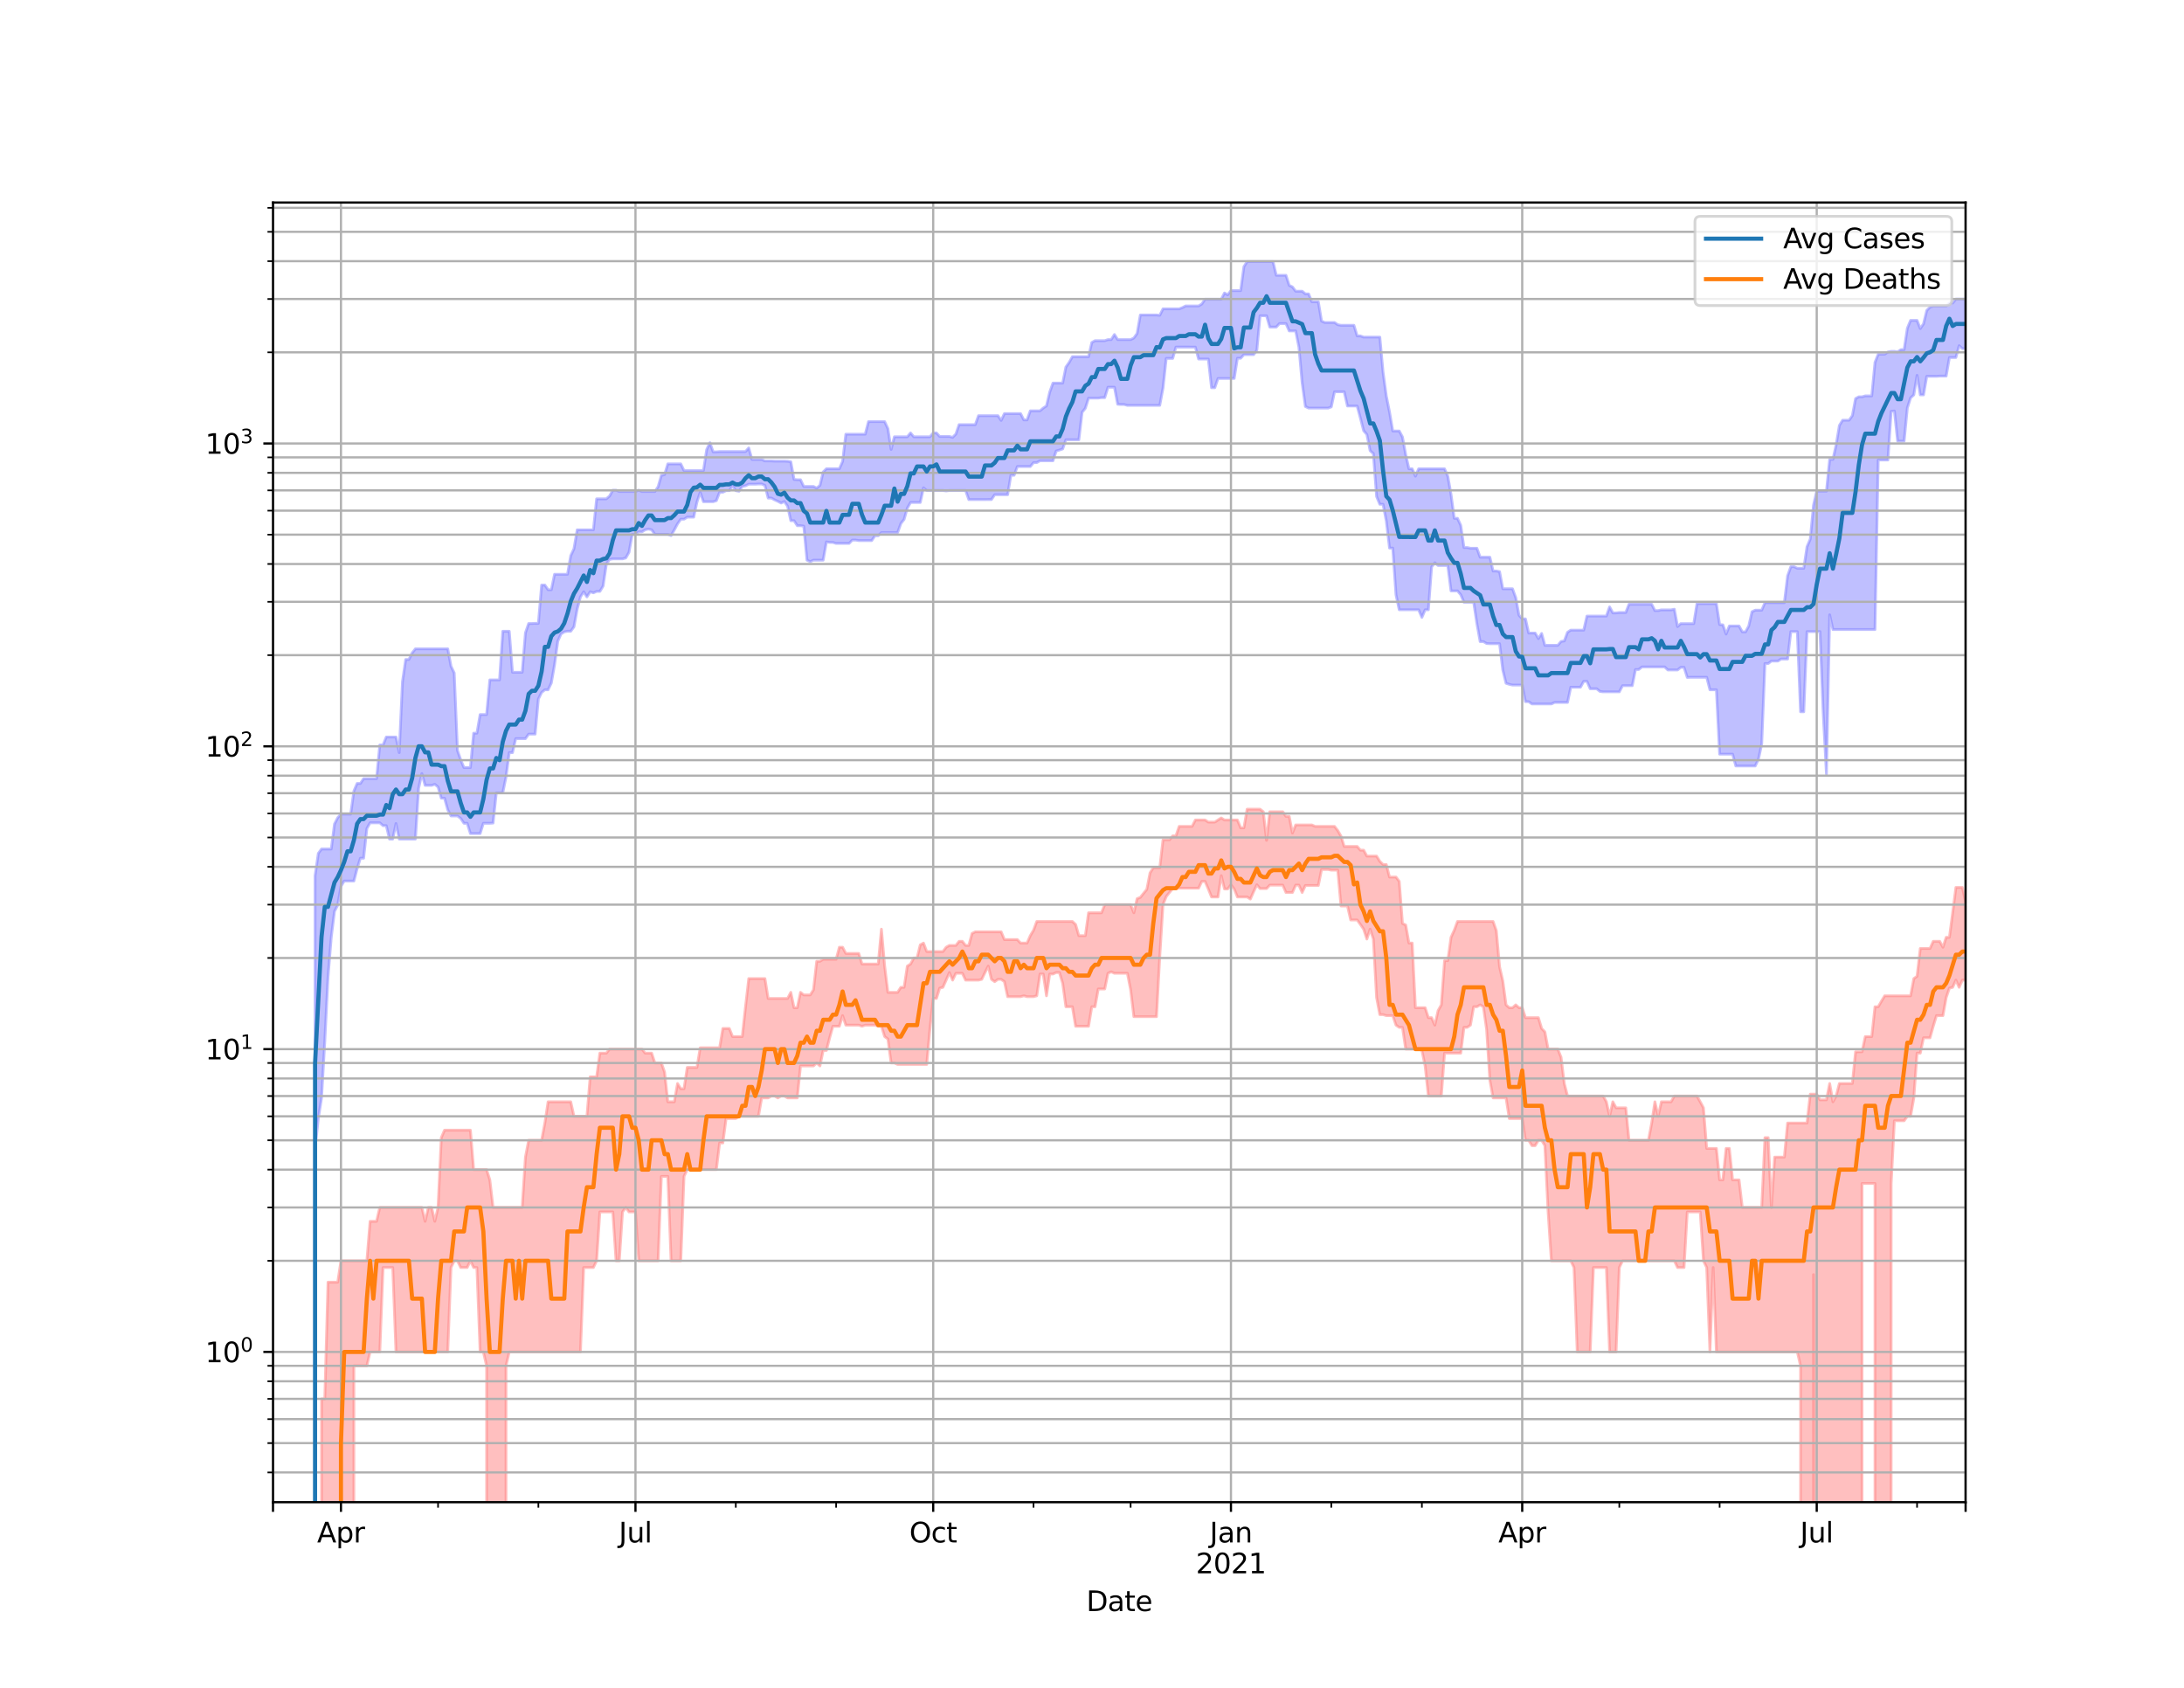 <?xml version="1.0" encoding="utf-8" standalone="no"?>
<!DOCTYPE svg PUBLIC "-//W3C//DTD SVG 1.1//EN"
  "http://www.w3.org/Graphics/SVG/1.1/DTD/svg11.dtd">
<svg height="612pt" version="1.1" viewBox="0 0 792 612" width="792pt" xmlns="http://www.w3.org/2000/svg" xmlns:xlink="http://www.w3.org/1999/xlink">
 <defs>
  <style type="text/css">*{stroke-linecap:butt;stroke-linejoin:round;}</style>
 </defs>
 <g id="figure_1">
  <g id="patch_1">
   <path d="M 0 612 
L 792 612 
L 792 0 
L 0 0 
z
" style="fill:#ffffff;"/>
  </g>
  <g id="axes_1">
   <g id="patch_2">
    <path d="M 99 544.68 
L 712.8 544.68 
L 712.8 73.44 
L 99 73.44 
z
" style="fill:#ffffff;"/>
   </g>
   <g id="PolyCollection_1">
    <path clip-path="url(#p68e2955192)" d="M 99 110291.008 
L 99 110291.008 
L 100.174 110291.008 
L 101.347 110291.008 
L 102.521 110291.008 
L 103.694 110291.008 
L 104.868 110291.008 
L 106.042 110291.008 
L 107.215 110291.008 
L 108.389 110291.008 
L 109.563 110291.008 
L 110.736 110291.008 
L 111.91 110291.008 
L 113.083 110291.008 
L 114.257 317.504 
L 115.431 309.43 
L 116.604 307.842 
L 117.778 307.842 
L 118.951 307.842 
L 120.125 307.842 
L 121.299 298.768 
L 122.472 296.499 
L 123.646 295.203 
L 124.82 295.203 
L 125.993 295.203 
L 127.167 295.203 
L 128.34 286.803 
L 129.514 284.07 
L 130.688 284.07 
L 131.861 282.331 
L 133.035 282.331 
L 134.208 282.331 
L 135.382 282.331 
L 136.556 282.331 
L 137.729 270.131 
L 138.903 270.131 
L 140.076 267.245 
L 141.25 267.245 
L 142.424 267.245 
L 143.597 267.245 
L 144.771 272.901 
L 145.945 247.219 
L 147.118 239.127 
L 148.292 239.127 
L 149.465 236.748 
L 150.639 235.271 
L 151.813 235.271 
L 152.986 235.271 
L 154.16 235.271 
L 155.333 235.271 
L 156.507 235.271 
L 157.681 235.271 
L 158.854 235.271 
L 160.028 235.271 
L 161.202 235.271 
L 162.375 235.271 
L 163.549 241.554 
L 164.722 244.028 
L 165.896 272.107 
L 167.07 275.523 
L 168.243 278.299 
L 169.417 278.299 
L 170.59 278.299 
L 171.764 265.844 
L 172.938 265.844 
L 174.111 259.095 
L 175.285 259.095 
L 176.459 259.095 
L 177.632 246.523 
L 178.806 246.523 
L 179.979 246.523 
L 181.153 246.523 
L 182.327 228.897 
L 183.5 228.897 
L 184.674 228.897 
L 185.847 243.756 
L 187.021 243.756 
L 188.195 243.756 
L 189.368 243.756 
L 190.542 229.457 
L 191.715 226.079 
L 192.889 226.079 
L 194.063 226.023 
L 195.236 226.023 
L 196.41 212.136 
L 197.584 212.136 
L 198.757 213.831 
L 199.931 213.831 
L 201.104 208.229 
L 202.278 208.229 
L 203.452 208.229 
L 204.625 208.229 
L 205.799 208.229 
L 206.972 201.484 
L 208.146 198.945 
L 209.32 192.116 
L 210.493 192.116 
L 211.667 192.116 
L 212.841 192.116 
L 214.014 192.116 
L 215.188 192.116 
L 216.361 180.872 
L 217.535 180.872 
L 218.709 180.872 
L 219.882 180.872 
L 221.056 179.859 
L 222.229 177.731 
L 223.403 177.731 
L 224.577 178.223 
L 225.75 178.223 
L 226.924 178.223 
L 228.098 178.223 
L 229.271 178.223 
L 230.445 178.223 
L 231.618 177.731 
L 232.792 178.223 
L 233.966 178.223 
L 235.139 178.223 
L 236.313 178.223 
L 237.486 178.223 
L 238.66 176.476 
L 239.834 172.384 
L 241.007 172.075 
L 242.181 168.196 
L 243.354 168.196 
L 244.528 168.196 
L 245.702 168.196 
L 246.875 168.196 
L 248.049 170.635 
L 249.223 170.635 
L 250.396 170.635 
L 251.57 170.635 
L 252.743 170.635 
L 253.917 170.635 
L 255.091 170.635 
L 256.264 163.04 
L 257.438 160.514 
L 258.611 163.851 
L 259.785 163.851 
L 260.959 163.745 
L 262.132 163.745 
L 263.306 163.745 
L 264.48 163.745 
L 265.653 163.745 
L 266.827 163.745 
L 268 163.745 
L 269.174 163.745 
L 270.348 163.745 
L 271.521 162.424 
L 272.695 166.598 
L 273.868 166.598 
L 275.042 166.598 
L 276.216 166.598 
L 277.389 167.134 
L 278.563 167.134 
L 279.737 167.134 
L 280.91 167.199 
L 282.084 167.199 
L 283.257 167.199 
L 284.431 167.199 
L 285.605 167.248 
L 286.778 167.445 
L 287.952 173.835 
L 289.125 173.948 
L 290.299 173.948 
L 291.473 176.39 
L 292.646 176.39 
L 293.82 176.39 
L 294.993 176.39 
L 296.167 176.989 
L 297.341 176.014 
L 298.514 171.13 
L 299.688 169.972 
L 300.862 169.972 
L 302.035 169.972 
L 303.209 169.972 
L 304.382 169.972 
L 305.556 167.319 
L 306.73 157.435 
L 307.903 157.435 
L 309.077 157.435 
L 310.25 157.435 
L 311.424 157.435 
L 312.598 157.435 
L 313.771 157.435 
L 314.945 152.871 
L 316.119 152.871 
L 317.292 152.871 
L 318.466 152.871 
L 319.639 152.871 
L 320.813 152.871 
L 321.987 155.426 
L 323.16 162.965 
L 324.334 158.378 
L 325.507 158.378 
L 326.681 158.378 
L 327.855 158.378 
L 329.028 158.378 
L 330.202 156.976 
L 331.376 158.378 
L 332.549 158.378 
L 333.723 158.378 
L 334.896 158.378 
L 336.07 158.378 
L 337.244 158.378 
L 338.417 156.976 
L 339.591 156.976 
L 340.764 158.26 
L 341.938 158.26 
L 343.112 158.26 
L 344.285 158.26 
L 345.459 158.587 
L 346.633 157.391 
L 347.806 153.97 
L 348.98 153.97 
L 350.153 153.97 
L 351.327 153.97 
L 352.501 153.97 
L 353.674 153.97 
L 354.848 150.716 
L 356.021 150.716 
L 357.195 150.716 
L 358.369 150.716 
L 359.542 150.716 
L 360.716 150.716 
L 361.889 150.716 
L 363.063 152.449 
L 364.237 149.966 
L 365.41 149.966 
L 366.584 149.966 
L 367.758 149.966 
L 368.931 149.966 
L 370.105 149.966 
L 371.278 152.257 
L 372.452 152.257 
L 373.626 148.966 
L 374.799 148.966 
L 375.973 148.966 
L 377.146 148.966 
L 378.32 147.961 
L 379.494 147.18 
L 380.667 142.161 
L 381.841 138.901 
L 383.015 138.901 
L 384.188 138.901 
L 385.362 138.901 
L 386.535 133.083 
L 387.709 131.425 
L 388.883 129.341 
L 390.056 129.341 
L 391.23 129.341 
L 392.403 129.341 
L 393.577 129.341 
L 394.751 129.341 
L 395.924 124.187 
L 397.098 123.534 
L 398.272 123.534 
L 399.445 123.534 
L 400.619 123.534 
L 401.792 123.137 
L 402.966 123.137 
L 404.14 121.298 
L 405.313 123.137 
L 406.487 123.137 
L 407.66 123.137 
L 408.834 123.137 
L 410.008 123.137 
L 411.181 122.556 
L 412.355 120.937 
L 413.528 114.211 
L 414.702 114.211 
L 415.876 114.211 
L 417.049 114.211 
L 418.223 114.211 
L 419.397 114.211 
L 420.57 114.324 
L 421.744 111.991 
L 422.917 111.991 
L 424.091 111.991 
L 425.265 111.991 
L 426.438 111.991 
L 427.612 111.991 
L 428.785 111.538 
L 429.959 110.936 
L 431.133 110.936 
L 432.306 110.936 
L 433.48 110.936 
L 434.654 110.936 
L 435.827 110.222 
L 437.001 108.492 
L 438.174 108.492 
L 439.348 108.492 
L 440.522 108.492 
L 441.695 108.492 
L 442.869 108.492 
L 444.042 106.233 
L 445.216 106.903 
L 446.39 105.368 
L 447.563 105.368 
L 448.737 105.368 
L 449.911 105.368 
L 451.084 96.693 
L 452.258 94.86 
L 453.431 94.86 
L 454.605 94.86 
L 455.779 94.86 
L 456.952 94.86 
L 458.126 94.86 
L 459.299 94.86 
L 460.473 94.86 
L 461.647 94.86 
L 462.82 99.821 
L 463.994 99.821 
L 465.167 99.821 
L 466.341 99.821 
L 467.515 103.47 
L 468.688 104.033 
L 469.862 105.585 
L 471.036 105.585 
L 472.209 105.585 
L 473.383 106.567 
L 474.556 106.567 
L 475.73 109.426 
L 476.904 109.426 
L 478.077 109.426 
L 479.251 116.426 
L 480.424 116.929 
L 481.598 116.929 
L 482.772 116.929 
L 483.945 116.929 
L 485.119 117.738 
L 486.293 117.955 
L 487.466 117.955 
L 488.64 117.955 
L 489.813 117.955 
L 490.987 117.955 
L 492.161 121.801 
L 493.334 121.801 
L 494.508 122.232 
L 495.681 122.232 
L 496.855 122.232 
L 498.029 122.232 
L 499.202 122.232 
L 500.376 122.232 
L 501.55 134.962 
L 502.723 143.588 
L 503.897 149.422 
L 505.07 156.272 
L 506.244 156.272 
L 507.418 156.272 
L 508.591 158.45 
L 509.765 164.884 
L 510.938 169.995 
L 512.112 169.995 
L 513.286 172.658 
L 514.459 169.995 
L 515.633 169.995 
L 516.807 169.995 
L 517.98 169.995 
L 519.154 169.995 
L 520.327 169.995 
L 521.501 169.995 
L 522.675 169.995 
L 523.848 169.995 
L 525.022 172.658 
L 526.195 179.251 
L 527.369 187.937 
L 528.543 187.937 
L 529.716 190.48 
L 530.89 198.533 
L 532.063 198.533 
L 533.237 198.787 
L 534.411 198.787 
L 535.584 198.787 
L 536.758 202.036 
L 537.932 202.036 
L 539.105 202.036 
L 540.279 202.036 
L 541.452 207.045 
L 542.626 207.045 
L 543.8 207.272 
L 544.973 213.484 
L 546.147 213.484 
L 547.32 213.484 
L 548.494 213.484 
L 549.668 216.699 
L 550.841 223.065 
L 552.015 224.403 
L 553.189 224.403 
L 554.362 229.538 
L 555.536 229.538 
L 556.709 229.538 
L 557.883 231.555 
L 559.057 229.679 
L 560.23 233.992 
L 561.404 233.992 
L 562.577 233.992 
L 563.751 233.992 
L 564.925 233.992 
L 566.098 232.597 
L 567.272 232.404 
L 568.446 229.257 
L 569.619 228.482 
L 570.793 228.482 
L 571.966 228.482 
L 573.14 228.482 
L 574.314 228.482 
L 575.487 223.382 
L 576.661 223.382 
L 577.834 223.382 
L 579.008 223.382 
L 580.182 223.382 
L 581.355 223.382 
L 582.529 223.382 
L 583.702 220.064 
L 584.876 222.245 
L 586.05 222.245 
L 587.223 222.089 
L 588.397 222.089 
L 589.571 222.089 
L 590.744 219.099 
L 591.918 219.099 
L 593.091 219.099 
L 594.265 219.099 
L 595.439 219.099 
L 596.612 219.099 
L 597.786 219.099 
L 598.959 219.099 
L 600.133 221.388 
L 601.307 221.388 
L 602.48 221.134 
L 603.654 221.134 
L 604.828 221.134 
L 606.001 221.134 
L 607.175 220.898 
L 608.348 227.198 
L 609.522 226.116 
L 610.696 226.116 
L 611.869 226.116 
L 613.043 226.116 
L 614.216 226.116 
L 615.39 218.873 
L 616.564 218.873 
L 617.737 218.873 
L 618.911 218.873 
L 620.085 218.873 
L 621.258 218.873 
L 622.432 218.873 
L 623.605 226.455 
L 624.779 226.569 
L 625.953 229.902 
L 627.126 226.968 
L 628.3 226.968 
L 629.473 226.968 
L 630.647 226.968 
L 631.821 229.117 
L 632.994 229.117 
L 634.168 226.968 
L 635.341 221.814 
L 636.515 221.252 
L 637.689 221.252 
L 638.862 221.252 
L 640.036 218.52 
L 641.21 218.52 
L 642.383 218.52 
L 643.557 218.52 
L 644.73 218.52 
L 645.904 218.52 
L 647.078 218.52 
L 648.251 208.773 
L 649.425 205.486 
L 650.598 205.486 
L 651.772 206.049 
L 652.946 206.049 
L 654.119 206.049 
L 655.293 198.229 
L 656.467 195.487 
L 657.64 183.163 
L 658.814 178.1 
L 659.987 178.1 
L 661.161 178.1 
L 662.335 178.1 
L 663.508 166.565 
L 664.682 166.565 
L 665.855 161.293 
L 667.029 154.264 
L 668.203 152.369 
L 669.376 152.369 
L 670.55 152.369 
L 671.724 150.731 
L 672.897 144.521 
L 674.071 143.885 
L 675.244 143.885 
L 676.418 143.555 
L 677.592 143.555 
L 678.765 143.555 
L 679.939 131.42 
L 681.112 128.433 
L 682.286 128.433 
L 683.46 128.433 
L 684.633 127.627 
L 685.807 127.409 
L 686.98 127.409 
L 688.154 127.594 
L 689.328 126.786 
L 690.501 126.786 
L 691.675 119.017 
L 692.849 116.173 
L 694.022 116.173 
L 695.196 116.173 
L 696.369 119.128 
L 697.543 117.422 
L 698.717 112.569 
L 699.89 111.372 
L 701.064 111.004 
L 702.237 111.004 
L 703.411 111.004 
L 704.585 111.004 
L 705.758 111.004 
L 706.932 109.854 
L 708.106 109.878 
L 709.279 108.446 
L 710.453 108.446 
L 711.626 108.446 
L 712.8 108.446 
L 712.8 126.411 
L 712.8 126.411 
L 711.626 126.411 
L 710.453 125.34 
L 709.279 129.636 
L 708.106 129.636 
L 706.932 129.636 
L 705.758 136.361 
L 704.585 136.361 
L 703.411 136.361 
L 702.237 136.447 
L 701.064 136.447 
L 699.89 136.447 
L 698.717 136.447 
L 697.543 143.185 
L 696.369 143.185 
L 695.196 136.105 
L 694.022 143.185 
L 692.849 144.241 
L 691.675 147.928 
L 690.501 159.963 
L 689.328 159.963 
L 688.154 159.963 
L 686.98 149.021 
L 685.807 149.178 
L 684.633 166.792 
L 683.46 166.792 
L 682.286 166.792 
L 681.112 166.792 
L 679.939 228.265 
L 678.765 228.265 
L 677.592 228.265 
L 676.418 228.265 
L 675.244 228.265 
L 674.071 228.265 
L 672.897 228.265 
L 671.724 228.265 
L 670.55 228.265 
L 669.376 228.265 
L 668.203 228.265 
L 667.029 228.265 
L 665.855 228.265 
L 664.682 228.265 
L 663.508 222.924 
L 662.335 280.653 
L 661.161 258.573 
L 659.987 229.017 
L 658.814 229.017 
L 657.64 229.017 
L 656.467 229.017 
L 655.293 229.017 
L 654.119 258.094 
L 652.946 258.094 
L 651.772 229.017 
L 650.598 229.017 
L 649.425 229.017 
L 648.251 238.955 
L 647.078 238.955 
L 645.904 238.955 
L 644.73 239.697 
L 643.557 239.697 
L 642.383 239.697 
L 641.21 240.604 
L 640.036 240.604 
L 638.862 269.754 
L 637.689 275.26 
L 636.515 277.742 
L 635.341 277.742 
L 634.168 277.742 
L 632.994 277.742 
L 631.821 277.742 
L 630.647 277.742 
L 629.473 277.742 
L 628.3 273.454 
L 627.126 273.454 
L 625.953 273.454 
L 624.779 273.454 
L 623.605 273.454 
L 622.432 250.108 
L 621.258 250.108 
L 620.085 250.108 
L 618.911 245.583 
L 617.737 245.583 
L 616.564 245.583 
L 615.39 245.583 
L 614.216 245.583 
L 613.043 245.583 
L 611.869 245.639 
L 610.696 241.97 
L 609.522 241.97 
L 608.348 242.922 
L 607.175 242.922 
L 606.001 242.922 
L 604.828 242.922 
L 603.654 241.814 
L 602.48 241.814 
L 601.307 241.814 
L 600.133 241.814 
L 598.959 241.814 
L 597.786 241.814 
L 596.612 241.814 
L 595.439 241.814 
L 594.265 242.762 
L 593.091 242.762 
L 591.918 248.612 
L 590.744 248.612 
L 589.571 248.612 
L 588.397 248.612 
L 587.223 250.859 
L 586.05 250.859 
L 584.876 250.859 
L 583.702 250.859 
L 582.529 250.859 
L 581.355 250.859 
L 580.182 250.701 
L 579.008 249.737 
L 577.834 249.737 
L 576.661 249.737 
L 575.487 247.044 
L 574.314 247.044 
L 573.14 249.186 
L 571.966 249.186 
L 570.793 249.186 
L 569.619 249.186 
L 568.446 254.697 
L 567.272 254.697 
L 566.098 254.697 
L 564.925 254.697 
L 563.751 254.697 
L 562.577 255.246 
L 561.404 255.246 
L 560.23 255.246 
L 559.057 255.246 
L 557.883 255.246 
L 556.709 255.246 
L 555.536 255.246 
L 554.362 254.424 
L 553.189 254.424 
L 552.015 248.402 
L 550.841 248.402 
L 549.668 248.402 
L 548.494 248.402 
L 547.32 248.133 
L 546.147 247.748 
L 544.973 242.948 
L 543.8 233.399 
L 542.626 233.399 
L 541.452 233.399 
L 540.279 233.399 
L 539.105 233.333 
L 537.932 232.64 
L 536.758 232.64 
L 535.584 226.135 
L 534.411 218.36 
L 533.237 218.36 
L 532.063 218.36 
L 530.89 218.36 
L 529.716 215.634 
L 528.543 214.253 
L 527.369 214.253 
L 526.195 214.253 
L 525.022 205.05 
L 523.848 205.05 
L 522.675 205.05 
L 521.501 205.05 
L 520.327 204.036 
L 519.154 205.571 
L 517.98 221.1 
L 516.807 221.1 
L 515.633 223.863 
L 514.459 221.1 
L 513.286 221.1 
L 512.112 221.1 
L 510.938 221.1 
L 509.765 221.1 
L 508.591 221.1 
L 507.418 221.1 
L 506.244 215.679 
L 505.07 198.734 
L 503.897 198.734 
L 502.723 188.873 
L 501.55 182.852 
L 500.376 182.852 
L 499.202 180.008 
L 498.029 164.481 
L 496.855 163.416 
L 495.681 157.538 
L 494.508 156.177 
L 493.334 151.612 
L 492.161 147.223 
L 490.987 147.223 
L 489.813 147.223 
L 488.64 147.223 
L 487.466 142.058 
L 486.293 142.058 
L 485.119 142.058 
L 483.945 142.058 
L 482.772 147.547 
L 481.598 147.971 
L 480.424 147.971 
L 479.251 147.971 
L 478.077 147.971 
L 476.904 147.971 
L 475.73 147.971 
L 474.556 147.971 
L 473.383 147.396 
L 472.209 138.847 
L 471.036 125.906 
L 469.862 119.992 
L 468.688 119.992 
L 467.515 119.992 
L 466.341 117.328 
L 465.167 117.328 
L 463.994 117.328 
L 462.82 118.59 
L 461.647 118.59 
L 460.473 118.59 
L 459.299 114.503 
L 458.126 114.503 
L 456.952 114.503 
L 455.779 127.048 
L 454.605 128.59 
L 453.431 128.59 
L 452.258 128.59 
L 451.084 128.59 
L 449.911 129.897 
L 448.737 129.897 
L 447.563 137.229 
L 446.39 137.229 
L 445.216 137.229 
L 444.042 137.229 
L 442.869 137.229 
L 441.695 137.229 
L 440.522 140.584 
L 439.348 140.584 
L 438.174 130.184 
L 437.001 130.184 
L 435.827 130.184 
L 434.654 130.184 
L 433.48 125.869 
L 432.306 125.869 
L 431.133 125.855 
L 429.959 125.855 
L 428.785 125.855 
L 427.612 125.855 
L 426.438 125.855 
L 425.265 129.967 
L 424.091 129.967 
L 422.917 129.967 
L 421.744 140.753 
L 420.57 146.983 
L 419.397 146.983 
L 418.223 146.983 
L 417.049 146.983 
L 415.876 146.983 
L 414.702 146.983 
L 413.528 146.983 
L 412.355 146.983 
L 411.181 146.983 
L 410.008 146.983 
L 408.834 146.983 
L 407.66 146.674 
L 406.487 146.674 
L 405.313 146.578 
L 404.14 140.407 
L 402.966 140.407 
L 401.792 140.407 
L 400.619 144.19 
L 399.445 144.19 
L 398.272 144.339 
L 397.098 144.339 
L 395.924 144.339 
L 394.751 144.339 
L 393.577 148.055 
L 392.403 149.5 
L 391.23 159.455 
L 390.056 159.455 
L 388.883 159.455 
L 387.709 159.455 
L 386.535 159.455 
L 385.362 162.781 
L 384.188 163.185 
L 383.015 163.522 
L 381.841 167.068 
L 380.667 167.068 
L 379.494 167.068 
L 378.32 167.068 
L 377.146 167.068 
L 375.973 167.736 
L 374.799 167.736 
L 373.626 169.158 
L 372.452 169.158 
L 371.278 169.158 
L 370.105 169.158 
L 368.931 169.158 
L 367.758 172.329 
L 366.584 172.329 
L 365.41 179.378 
L 364.237 179.378 
L 363.063 179.378 
L 361.889 179.378 
L 360.716 179.378 
L 359.542 181.127 
L 358.369 181.127 
L 357.195 181.149 
L 356.021 181.149 
L 354.848 181.149 
L 353.674 181.149 
L 352.501 181.149 
L 351.327 181.149 
L 350.153 177.847 
L 348.98 177.847 
L 347.806 177.847 
L 346.633 177.847 
L 345.459 177.847 
L 344.285 177.847 
L 343.112 178.011 
L 341.938 177.847 
L 340.764 177.847 
L 339.591 177.847 
L 338.417 177.847 
L 337.244 177.847 
L 336.07 177.847 
L 334.896 176.875 
L 333.723 182.19 
L 332.549 182.19 
L 331.376 182.19 
L 330.202 182.19 
L 329.028 184.25 
L 327.855 188.326 
L 326.681 189.827 
L 325.507 193.11 
L 324.334 193.11 
L 323.16 193.11 
L 321.987 193.11 
L 320.813 193.11 
L 319.639 193.11 
L 318.466 194.25 
L 317.292 194.25 
L 316.119 196.013 
L 314.945 196.013 
L 313.771 196.013 
L 312.598 196.013 
L 311.424 196.013 
L 310.25 195.824 
L 309.077 195.824 
L 307.903 197.042 
L 306.73 197.042 
L 305.556 197.042 
L 304.382 197.042 
L 303.209 197.042 
L 302.035 196.687 
L 300.862 196.666 
L 299.688 196.485 
L 298.514 203.112 
L 297.341 203.112 
L 296.167 203.112 
L 294.993 203.112 
L 293.82 203.636 
L 292.646 203.112 
L 291.473 190.765 
L 290.299 190.605 
L 289.125 190.605 
L 287.952 188.795 
L 286.778 188.795 
L 285.605 183.554 
L 284.431 181.855 
L 283.257 182.392 
L 282.084 181.774 
L 280.91 181.251 
L 279.737 180.597 
L 278.563 180.597 
L 277.389 176.021 
L 276.216 175.493 
L 275.042 175.493 
L 273.868 175.564 
L 272.695 175.564 
L 271.521 175.564 
L 270.348 176.139 
L 269.174 176.377 
L 268 178.134 
L 266.827 177.908 
L 265.653 176.133 
L 264.48 177.908 
L 263.306 177.908 
L 262.132 178.478 
L 260.959 178.478 
L 259.785 181.538 
L 258.611 181.915 
L 257.438 181.915 
L 256.264 181.915 
L 255.091 181.915 
L 253.917 178.478 
L 252.743 182.056 
L 251.57 187.509 
L 250.396 187.509 
L 249.223 187.509 
L 248.049 188.258 
L 246.875 188.258 
L 245.702 189.959 
L 244.528 192.143 
L 243.354 194.183 
L 242.181 193.753 
L 241.007 193.753 
L 239.834 193.753 
L 238.66 193.753 
L 237.486 193.753 
L 236.313 192.097 
L 235.139 191.823 
L 233.966 192.097 
L 232.792 192.848 
L 231.618 192.848 
L 230.445 193.753 
L 229.271 193.753 
L 228.098 200.28 
L 226.924 202.32 
L 225.75 202.64 
L 224.577 202.64 
L 223.403 202.64 
L 222.229 202.64 
L 221.056 202.846 
L 219.882 204.57 
L 218.709 212.501 
L 217.535 214.444 
L 216.361 214.444 
L 215.188 214.961 
L 214.014 214.562 
L 212.841 216.438 
L 211.667 214.562 
L 210.493 216.438 
L 209.32 220.814 
L 208.146 227.275 
L 206.972 228.877 
L 205.799 228.877 
L 204.625 229.117 
L 203.452 229.862 
L 202.278 232.489 
L 201.104 240.987 
L 199.931 247.659 
L 198.757 250.108 
L 197.584 250.108 
L 196.41 251.08 
L 195.236 253.449 
L 194.063 266.19 
L 192.889 266.19 
L 191.715 266.19 
L 190.542 267.826 
L 189.368 267.826 
L 188.195 267.826 
L 187.021 267.826 
L 185.847 272.901 
L 184.674 272.901 
L 183.5 281.725 
L 182.327 287.477 
L 181.153 287.477 
L 179.979 287.477 
L 178.806 298.425 
L 177.632 298.51 
L 176.459 298.51 
L 175.285 298.51 
L 174.111 302.249 
L 172.938 302.249 
L 171.764 302.249 
L 170.59 302.249 
L 169.417 298.51 
L 168.243 298.51 
L 167.07 296.746 
L 165.896 295.847 
L 164.722 295.847 
L 163.549 295.847 
L 162.375 293.632 
L 161.202 289.418 
L 160.028 289.418 
L 158.854 285.352 
L 157.681 284.387 
L 156.507 284.771 
L 155.333 284.771 
L 154.16 284.771 
L 152.986 280.477 
L 151.813 285.809 
L 150.639 304.234 
L 149.465 304.234 
L 148.292 304.234 
L 147.118 304.234 
L 145.945 304.234 
L 144.771 304.234 
L 143.597 298.596 
L 142.424 304.234 
L 141.25 304.234 
L 140.076 299.374 
L 138.903 299.374 
L 137.729 298.339 
L 136.556 298.339 
L 135.382 298.339 
L 134.208 298.339 
L 133.035 300.432 
L 131.861 311.184 
L 130.688 311.184 
L 129.514 314.899 
L 128.34 319.456 
L 127.167 319.456 
L 125.993 319.456 
L 124.82 319.456 
L 123.646 321.353 
L 122.472 328.177 
L 121.299 330.464 
L 120.125 339.866 
L 118.951 354.268 
L 117.778 377.627 
L 116.604 398.1 
L 115.431 405.566 
L 114.257 416.41 
L 113.083 110291.008 
L 111.91 110291.008 
L 110.736 110291.008 
L 109.563 110291.008 
L 108.389 110291.008 
L 107.215 110291.008 
L 106.042 110291.008 
L 104.868 110291.008 
L 103.694 110291.008 
L 102.521 110291.008 
L 101.347 110291.008 
L 100.174 110291.008 
L 99 110291.008 
z
" style="fill:#8080ff;fill-opacity:0.5;stroke:#8080ff;stroke-opacity:0.5;"/>
   </g>
   <g id="PolyCollection_2">
    <path clip-path="url(#p68e2955192)" d="M 99 110291.008 
L 99 110291.008 
L 100.174 110291.008 
L 101.347 110291.008 
L 102.521 110291.008 
L 103.694 110291.008 
L 104.868 110291.008 
L 106.042 110291.008 
L 107.215 110291.008 
L 108.389 110291.008 
L 109.563 110291.008 
L 110.736 110291.008 
L 111.91 110291.008 
L 113.083 110291.008 
L 114.257 110291.008 
L 115.431 110291.008 
L 116.604 507.215 
L 117.778 507.215 
L 118.951 464.903 
L 120.125 464.903 
L 121.299 464.903 
L 122.472 464.903 
L 123.646 457.153 
L 124.82 457.153 
L 125.993 457.153 
L 127.167 457.153 
L 128.34 457.153 
L 129.514 457.153 
L 130.688 457.153 
L 131.861 457.153 
L 133.035 457.153 
L 134.208 442.843 
L 135.382 442.843 
L 136.556 442.843 
L 137.729 437.818 
L 138.903 437.818 
L 140.076 437.818 
L 141.25 437.818 
L 142.424 437.818 
L 143.597 437.818 
L 144.771 437.818 
L 145.945 437.818 
L 147.118 437.818 
L 148.292 437.818 
L 149.465 437.818 
L 150.639 437.818 
L 151.813 437.818 
L 152.986 437.818 
L 154.16 442.843 
L 155.333 437.818 
L 156.507 437.818 
L 157.681 442.843 
L 158.854 437.818 
L 160.028 412.515 
L 161.202 409.789 
L 162.375 409.789 
L 163.549 409.789 
L 164.722 409.789 
L 165.896 409.789 
L 167.07 409.789 
L 168.243 409.789 
L 169.417 409.789 
L 170.59 409.789 
L 171.764 424.1 
L 172.938 424.1 
L 174.111 424.1 
L 175.285 424.1 
L 176.459 424.1 
L 177.632 427.818 
L 178.806 437.818 
L 179.979 437.818 
L 181.153 437.818 
L 182.327 437.818 
L 183.5 437.818 
L 184.674 437.818 
L 185.847 437.818 
L 187.021 437.818 
L 188.195 437.818 
L 189.368 437.818 
L 190.542 419.555 
L 191.715 413.459 
L 192.889 413.459 
L 194.063 413.459 
L 195.236 413.459 
L 196.41 413.459 
L 197.584 407.211 
L 198.757 399.503 
L 199.931 399.503 
L 201.104 399.503 
L 202.278 399.503 
L 203.452 399.503 
L 204.625 399.503 
L 205.799 399.503 
L 206.972 399.503 
L 208.146 404.765 
L 209.32 404.765 
L 210.493 404.765 
L 211.667 404.765 
L 212.841 404.765 
L 214.014 390.454 
L 215.188 390.454 
L 216.361 390.454 
L 217.535 381.858 
L 218.709 381.858 
L 219.882 381.858 
L 221.056 380.406 
L 222.229 380.406 
L 223.403 380.406 
L 224.577 380.406 
L 225.75 380.406 
L 226.924 380.406 
L 228.098 380.406 
L 229.271 380.406 
L 230.445 380.406 
L 231.618 380.406 
L 232.792 380.406 
L 233.966 381.858 
L 235.139 381.858 
L 236.313 381.858 
L 237.486 385.43 
L 238.66 385.43 
L 239.834 385.43 
L 241.007 388.72 
L 242.181 399.503 
L 243.354 399.503 
L 244.528 399.503 
L 245.702 392.869 
L 246.875 394.764 
L 248.049 394.764 
L 249.223 387.047 
L 250.396 387.047 
L 251.57 387.047 
L 252.743 387.047 
L 253.917 379.931 
L 255.091 379.931 
L 256.264 379.931 
L 257.438 379.931 
L 258.611 379.931 
L 259.785 379.931 
L 260.959 379.931 
L 262.132 372.919 
L 263.306 372.919 
L 264.48 372.919 
L 265.653 375.861 
L 266.827 375.861 
L 268 375.861 
L 269.174 375.861 
L 270.348 365.047 
L 271.521 354.823 
L 272.695 354.823 
L 273.868 354.823 
L 275.042 354.823 
L 276.216 354.823 
L 277.389 354.823 
L 278.563 362.034 
L 279.737 362.034 
L 280.91 362.034 
L 282.084 362.034 
L 283.257 362.034 
L 284.431 362.034 
L 285.605 362.034 
L 286.778 359.816 
L 287.952 365.394 
L 289.125 365.394 
L 290.299 359.816 
L 291.473 360.754 
L 292.646 360.754 
L 293.82 360.754 
L 294.993 358.896 
L 296.167 348.56 
L 297.341 348.56 
L 298.514 347.832 
L 299.688 347.832 
L 300.862 347.832 
L 302.035 347.832 
L 303.209 347.832 
L 304.382 343.462 
L 305.556 343.462 
L 306.73 345.712 
L 307.903 345.712 
L 309.077 345.712 
L 310.25 345.712 
L 311.424 345.712 
L 312.598 349.548 
L 313.771 349.548 
L 314.945 349.548 
L 316.119 349.548 
L 317.292 349.548 
L 318.466 349.548 
L 319.639 336.903 
L 320.813 350.303 
L 321.987 359.816 
L 323.16 359.816 
L 324.334 359.816 
L 325.507 359.816 
L 326.681 357.993 
L 327.855 357.993 
L 329.028 350.303 
L 330.202 349.548 
L 331.376 347.353 
L 332.549 347.353 
L 333.723 342.591 
L 334.896 341.948 
L 336.07 345.026 
L 337.244 345.026 
L 338.417 345.026 
L 339.591 345.026 
L 340.764 345.026 
L 341.938 345.026 
L 343.112 343.462 
L 344.285 342.808 
L 345.459 342.808 
L 346.633 342.808 
L 347.806 341.314 
L 348.98 341.314 
L 350.153 342.808 
L 351.327 342.808 
L 352.501 338.46 
L 353.674 337.87 
L 354.848 337.87 
L 356.021 337.87 
L 357.195 337.87 
L 358.369 337.87 
L 359.542 337.87 
L 360.716 337.87 
L 361.889 337.87 
L 363.063 337.87 
L 364.237 340.688 
L 365.41 340.688 
L 366.584 340.688 
L 367.758 340.688 
L 368.931 340.688 
L 370.105 341.948 
L 371.278 341.948 
L 372.452 341.948 
L 373.626 339.258 
L 374.799 337.287 
L 375.973 334.113 
L 377.146 334.113 
L 378.32 334.113 
L 379.494 334.113 
L 380.667 334.113 
L 381.841 334.113 
L 383.015 334.113 
L 384.188 334.113 
L 385.362 334.113 
L 386.535 334.113 
L 387.709 334.113 
L 388.883 334.113 
L 390.056 335.21 
L 391.23 339.258 
L 392.403 339.258 
L 393.577 339.258 
L 394.751 330.968 
L 395.924 330.968 
L 397.098 330.968 
L 398.272 330.968 
L 399.445 330.968 
L 400.619 328.018 
L 401.792 328.018 
L 402.966 328.018 
L 404.14 328.018 
L 405.313 328.018 
L 406.487 328.018 
L 407.66 328.018 
L 408.834 328.018 
L 410.008 328.018 
L 411.181 330.968 
L 412.355 325.843 
L 413.528 325.389 
L 414.702 323.908 
L 415.876 322.472 
L 417.049 316.495 
L 418.223 314.658 
L 419.397 314.658 
L 420.57 314.658 
L 421.744 304.525 
L 422.917 304.525 
L 424.091 304.525 
L 425.265 303.09 
L 426.438 303.09 
L 427.612 299.637 
L 428.785 299.637 
L 429.959 299.637 
L 431.133 299.637 
L 432.306 299.637 
L 433.48 297.327 
L 434.654 297.327 
L 435.827 297.327 
L 437.001 297.327 
L 438.174 298.084 
L 439.348 298.084 
L 440.522 298.084 
L 441.695 297.327 
L 442.869 296.581 
L 444.042 297.327 
L 445.216 297.327 
L 446.39 297.327 
L 447.563 297.327 
L 448.737 297.327 
L 449.911 300.165 
L 451.084 300.165 
L 452.258 293.401 
L 453.431 293.401 
L 454.605 293.401 
L 455.779 293.401 
L 456.952 293.401 
L 458.126 294.333 
L 459.299 304.719 
L 460.473 294.333 
L 461.647 294.333 
L 462.82 294.333 
L 463.994 294.333 
L 465.167 294.333 
L 466.341 296.009 
L 467.515 296.009 
L 468.688 302.064 
L 469.862 299.113 
L 471.036 299.113 
L 472.209 299.113 
L 473.383 299.113 
L 474.556 299.113 
L 475.73 299.113 
L 476.904 299.637 
L 478.077 299.637 
L 479.251 299.637 
L 480.424 299.637 
L 481.598 299.637 
L 482.772 299.637 
L 483.945 299.637 
L 485.119 301.15 
L 486.293 303.184 
L 487.466 306.914 
L 488.64 306.914 
L 489.813 306.914 
L 490.987 306.914 
L 492.161 306.914 
L 493.334 308.261 
L 494.508 308.261 
L 495.681 310.409 
L 496.855 310.409 
L 498.029 310.409 
L 499.202 310.409 
L 500.376 312.314 
L 501.55 313.472 
L 502.723 313.472 
L 503.897 318.017 
L 505.07 318.017 
L 506.244 318.017 
L 507.418 319.589 
L 508.591 334.841 
L 509.765 335.395 
L 510.938 341.948 
L 512.112 341.948 
L 513.286 365.394 
L 514.459 365.394 
L 515.633 365.394 
L 516.807 365.394 
L 517.98 369.008 
L 519.154 369.008 
L 520.327 371.712 
L 521.501 366.45 
L 522.675 364.361 
L 523.848 348.316 
L 525.022 348.316 
L 526.195 339.866 
L 527.369 337.287 
L 528.543 334.113 
L 529.716 334.113 
L 530.89 334.113 
L 532.063 334.113 
L 533.237 334.113 
L 534.411 334.113 
L 535.584 334.113 
L 536.758 334.113 
L 537.932 334.113 
L 539.105 334.113 
L 540.279 334.113 
L 541.452 334.113 
L 542.626 337.481 
L 543.8 350.557 
L 544.973 355.667 
L 546.147 364.361 
L 547.32 365.394 
L 548.494 365.394 
L 549.668 364.361 
L 550.841 365.394 
L 552.015 365.394 
L 553.189 369.008 
L 554.362 369.008 
L 555.536 369.008 
L 556.709 369.008 
L 557.883 369.008 
L 559.057 372.919 
L 560.23 374.158 
L 561.404 380.406 
L 562.577 380.406 
L 563.751 380.406 
L 564.925 380.406 
L 566.098 383.356 
L 567.272 392.869 
L 568.446 397.414 
L 569.619 397.414 
L 570.793 397.414 
L 571.966 397.414 
L 573.14 397.414 
L 574.314 397.414 
L 575.487 397.414 
L 576.661 397.414 
L 577.834 397.414 
L 579.008 397.414 
L 580.182 397.414 
L 581.355 397.414 
L 582.529 399.503 
L 583.702 404.765 
L 584.876 399.503 
L 586.05 401.687 
L 587.223 401.687 
L 588.397 401.687 
L 589.571 401.687 
L 590.744 413.459 
L 591.918 413.459 
L 593.091 413.459 
L 594.265 413.459 
L 595.439 413.459 
L 596.612 413.459 
L 597.786 413.459 
L 598.959 407.211 
L 600.133 399.503 
L 601.307 404.765 
L 602.48 399.503 
L 603.654 399.503 
L 604.828 399.503 
L 606.001 399.503 
L 607.175 397.414 
L 608.348 397.414 
L 609.522 397.414 
L 610.696 397.414 
L 611.869 397.414 
L 613.043 397.414 
L 614.216 397.414 
L 615.39 397.414 
L 616.564 399.503 
L 617.737 401.687 
L 618.911 416.41 
L 620.085 416.41 
L 621.258 416.41 
L 622.432 416.41 
L 623.605 427.818 
L 624.779 427.818 
L 625.953 416.41 
L 627.126 416.41 
L 628.3 427.818 
L 629.473 427.818 
L 630.647 427.818 
L 631.821 437.818 
L 632.994 437.818 
L 634.168 437.818 
L 635.341 437.818 
L 636.515 437.818 
L 637.689 437.818 
L 638.862 437.818 
L 640.036 412.515 
L 641.21 412.515 
L 642.383 437.818 
L 643.557 419.555 
L 644.73 419.555 
L 645.904 419.555 
L 647.078 419.555 
L 648.251 407.211 
L 649.425 407.211 
L 650.598 407.211 
L 651.772 407.211 
L 652.946 407.211 
L 654.119 407.211 
L 655.293 407.211 
L 656.467 396.738 
L 657.64 396.738 
L 658.814 396.738 
L 659.987 398.797 
L 661.161 398.797 
L 662.335 398.797 
L 663.508 392.869 
L 664.682 399.503 
L 665.855 397.414 
L 667.029 392.869 
L 668.203 392.869 
L 669.376 392.869 
L 670.55 392.869 
L 671.724 392.869 
L 672.897 381.369 
L 674.071 381.369 
L 675.244 381.369 
L 676.418 375.861 
L 677.592 375.861 
L 678.765 375.861 
L 679.939 365.047 
L 681.112 365.047 
L 682.286 363.018 
L 683.46 361.071 
L 684.633 361.071 
L 685.807 361.071 
L 686.98 361.071 
L 688.154 361.071 
L 689.328 361.071 
L 690.501 361.071 
L 691.675 361.071 
L 692.849 361.071 
L 694.022 354.823 
L 695.196 353.993 
L 696.369 343.904 
L 697.543 343.904 
L 698.717 343.904 
L 699.89 343.904 
L 701.064 341.314 
L 702.237 341.314 
L 703.411 341.314 
L 704.585 343.462 
L 705.758 339.866 
L 706.932 339.866 
L 708.106 330.968 
L 709.279 321.769 
L 710.453 321.769 
L 711.626 321.769 
L 712.8 326.918 
L 712.8 355.384 
L 712.8 355.384 
L 711.626 355.384 
L 710.453 357.993 
L 709.279 355.384 
L 708.106 357.993 
L 706.932 358.292 
L 705.758 361.711 
L 704.585 368.263 
L 703.411 368.263 
L 702.237 368.263 
L 701.064 372.111 
L 699.89 376.296 
L 698.717 376.296 
L 697.543 376.296 
L 696.369 381.858 
L 695.196 381.858 
L 694.022 398.1 
L 692.849 404.765 
L 691.675 404.765 
L 690.501 406.382 
L 689.328 406.382 
L 688.154 406.382 
L 686.98 406.382 
L 685.807 429.124 
L 684.633 110291.008 
L 683.46 110291.008 
L 682.286 110291.008 
L 681.112 110291.008 
L 679.939 429.124 
L 678.765 429.124 
L 677.592 429.124 
L 676.418 429.124 
L 675.244 429.124 
L 674.071 110291.008 
L 672.897 110291.008 
L 671.724 110291.008 
L 670.55 110291.008 
L 669.376 110291.008 
L 668.203 110291.008 
L 667.029 110291.008 
L 665.855 110291.008 
L 664.682 110291.008 
L 663.508 110291.008 
L 662.335 110291.008 
L 661.161 110291.008 
L 659.987 110291.008 
L 658.814 110291.008 
L 657.64 462.178 
L 656.467 110291.008 
L 655.293 110291.008 
L 654.119 110291.008 
L 652.946 495.231 
L 651.772 490.207 
L 650.598 490.207 
L 649.425 490.207 
L 648.251 490.207 
L 647.078 490.207 
L 645.904 490.207 
L 644.73 490.207 
L 643.557 490.207 
L 642.383 490.207 
L 641.21 490.207 
L 640.036 490.207 
L 638.862 490.207 
L 637.689 490.207 
L 636.515 490.207 
L 635.341 490.207 
L 634.168 490.207 
L 632.994 490.207 
L 631.821 490.207 
L 630.647 490.207 
L 629.473 490.207 
L 628.3 490.207 
L 627.126 490.207 
L 625.953 490.207 
L 624.779 490.207 
L 623.605 490.207 
L 622.432 490.207 
L 621.258 459.599 
L 620.085 490.207 
L 618.911 459.599 
L 617.737 457.153 
L 616.564 439.435 
L 615.39 439.435 
L 614.216 439.435 
L 613.043 439.435 
L 611.869 439.435 
L 610.696 459.599 
L 609.522 459.599 
L 608.348 459.599 
L 607.175 457.153 
L 606.001 457.153 
L 604.828 457.153 
L 603.654 457.153 
L 602.48 457.153 
L 601.307 457.153 
L 600.133 457.153 
L 598.959 457.153 
L 597.786 457.153 
L 596.612 457.153 
L 595.439 457.153 
L 594.265 457.153 
L 593.091 457.153 
L 591.918 457.153 
L 590.744 457.153 
L 589.571 457.153 
L 588.397 457.153 
L 587.223 459.599 
L 586.05 490.207 
L 584.876 490.207 
L 583.702 490.207 
L 582.529 459.599 
L 581.355 459.599 
L 580.182 459.599 
L 579.008 459.599 
L 577.834 459.599 
L 576.661 490.207 
L 575.487 490.207 
L 574.314 490.207 
L 573.14 490.207 
L 571.966 490.207 
L 570.793 459.599 
L 569.619 457.153 
L 568.446 457.153 
L 567.272 457.153 
L 566.098 457.153 
L 564.925 457.153 
L 563.751 457.153 
L 562.577 457.153 
L 561.404 439.435 
L 560.23 415.406 
L 559.057 413.459 
L 557.883 413.459 
L 556.709 415.406 
L 555.536 415.406 
L 554.362 413.459 
L 553.189 413.459 
L 552.015 405.566 
L 550.841 405.566 
L 549.668 405.566 
L 548.494 405.566 
L 547.32 405.566 
L 546.147 398.1 
L 544.973 398.1 
L 543.8 398.1 
L 542.626 398.1 
L 541.452 398.1 
L 540.279 391.646 
L 539.105 373.328 
L 537.932 365.047 
L 536.758 364.361 
L 535.584 365.047 
L 534.411 365.047 
L 533.237 371.712 
L 532.063 372.513 
L 530.89 372.513 
L 529.716 381.858 
L 528.543 381.858 
L 527.369 381.858 
L 526.195 381.858 
L 525.022 381.858 
L 523.848 381.858 
L 522.675 397.414 
L 521.501 397.414 
L 520.327 397.414 
L 519.154 397.414 
L 517.98 397.414 
L 516.807 386.502 
L 515.633 380.885 
L 514.459 380.406 
L 513.286 380.406 
L 512.112 380.406 
L 510.938 380.406 
L 509.765 380.406 
L 508.591 372.513 
L 507.418 372.513 
L 506.244 371.712 
L 505.07 368.263 
L 503.897 368.263 
L 502.723 368.263 
L 501.55 367.895 
L 500.376 367.895 
L 499.202 361.711 
L 498.029 340.481 
L 496.855 336.903 
L 495.681 340.481 
L 494.508 336.903 
L 493.334 335.21 
L 492.161 333.575 
L 490.987 333.575 
L 489.813 333.575 
L 488.64 328.497 
L 487.466 328.497 
L 486.293 328.497 
L 485.119 315.506 
L 483.945 315.506 
L 482.772 315.506 
L 481.598 315.263 
L 480.424 315.263 
L 479.251 315.263 
L 478.077 321.077 
L 476.904 321.077 
L 475.73 321.077 
L 474.556 321.077 
L 473.383 321.077 
L 472.209 323.617 
L 471.036 320.94 
L 469.862 320.94 
L 468.688 323.617 
L 467.515 323.617 
L 466.341 323.617 
L 465.167 320.94 
L 463.994 320.94 
L 462.82 320.94 
L 461.647 320.94 
L 460.473 320.94 
L 459.299 322.19 
L 458.126 322.19 
L 456.952 322.19 
L 455.779 320.803 
L 454.605 323.328 
L 453.431 325.995 
L 452.258 325.239 
L 451.084 325.239 
L 449.911 325.239 
L 448.737 325.239 
L 447.563 322.33 
L 446.39 320.803 
L 445.216 322.33 
L 444.042 322.33 
L 442.869 317.504 
L 441.695 325.239 
L 440.522 325.239 
L 439.348 325.239 
L 438.174 322.33 
L 437.001 319.589 
L 435.827 319.589 
L 434.654 322.049 
L 433.48 322.049 
L 432.306 322.049 
L 431.133 322.049 
L 429.959 322.049 
L 428.785 322.049 
L 427.612 322.049 
L 426.438 322.19 
L 425.265 322.19 
L 424.091 323.617 
L 422.917 325.089 
L 421.744 328.018 
L 420.57 346.878 
L 419.397 368.634 
L 418.223 368.634 
L 417.049 368.634 
L 415.876 368.634 
L 414.702 368.634 
L 413.528 368.634 
L 412.355 368.634 
L 411.181 368.634 
L 410.008 358.896 
L 408.834 352.91 
L 407.66 352.91 
L 406.487 352.91 
L 405.313 352.91 
L 404.14 352.91 
L 402.966 352.377 
L 401.792 352.91 
L 400.619 358.593 
L 399.445 358.593 
L 398.272 358.593 
L 397.098 365.047 
L 395.924 365.047 
L 394.751 372.111 
L 393.577 372.111 
L 392.403 372.111 
L 391.23 372.111 
L 390.056 372.111 
L 388.883 365.047 
L 387.709 365.047 
L 386.535 365.047 
L 385.362 356.526 
L 384.188 352.642 
L 383.015 352.642 
L 381.841 353.178 
L 380.667 353.178 
L 379.494 361.071 
L 378.32 353.178 
L 377.146 353.178 
L 375.973 361.071 
L 374.799 361.39 
L 373.626 361.39 
L 372.452 361.39 
L 371.278 361.071 
L 370.105 361.39 
L 368.931 361.39 
L 367.758 361.39 
L 366.584 361.39 
L 365.41 361.39 
L 364.237 355.951 
L 363.063 355.102 
L 361.889 355.102 
L 360.716 355.951 
L 359.542 355.102 
L 358.369 350.303 
L 357.195 352.642 
L 356.021 355.102 
L 354.848 355.384 
L 353.674 355.384 
L 352.501 355.384 
L 351.327 355.384 
L 350.153 355.384 
L 348.98 352.91 
L 347.806 352.91 
L 346.633 352.91 
L 345.459 355.384 
L 344.285 352.642 
L 343.112 355.384 
L 341.938 357.993 
L 340.764 358.292 
L 339.591 362.034 
L 338.417 362.034 
L 337.244 372.919 
L 336.07 385.963 
L 334.896 385.963 
L 333.723 385.963 
L 332.549 385.963 
L 331.376 385.963 
L 330.202 385.963 
L 329.028 385.963 
L 327.855 385.963 
L 326.681 385.963 
L 325.507 385.963 
L 324.334 385.43 
L 323.16 385.43 
L 321.987 376.736 
L 320.813 375.861 
L 319.639 372.111 
L 318.466 372.111 
L 317.292 371.712 
L 316.119 371.712 
L 314.945 371.712 
L 313.771 371.712 
L 312.598 372.111 
L 311.424 371.712 
L 310.25 371.712 
L 309.077 371.712 
L 307.903 371.712 
L 306.73 371.712 
L 305.556 368.263 
L 304.382 372.111 
L 303.209 372.111 
L 302.035 372.111 
L 300.862 376.296 
L 299.688 380.885 
L 298.514 380.885 
L 297.341 386.502 
L 296.167 385.43 
L 294.993 386.502 
L 293.82 386.502 
L 292.646 386.502 
L 291.473 386.502 
L 290.299 386.502 
L 289.125 398.1 
L 287.952 398.1 
L 286.778 398.1 
L 285.605 398.1 
L 284.431 397.414 
L 283.257 397.414 
L 282.084 398.1 
L 280.91 397.414 
L 279.737 397.414 
L 278.563 398.1 
L 277.389 398.1 
L 276.216 398.1 
L 275.042 404.765 
L 273.868 404.765 
L 272.695 404.765 
L 271.521 404.765 
L 270.348 404.765 
L 269.174 404.765 
L 268 404.765 
L 266.827 405.566 
L 265.653 405.566 
L 264.48 405.566 
L 263.306 405.566 
L 262.132 414.423 
L 260.959 414.423 
L 259.785 424.1 
L 258.611 424.1 
L 257.438 424.1 
L 256.264 424.1 
L 255.091 424.1 
L 253.917 424.1 
L 252.743 424.1 
L 251.57 424.1 
L 250.396 424.1 
L 249.223 424.1 
L 248.049 426.546 
L 246.875 457.153 
L 245.702 457.153 
L 244.528 457.153 
L 243.354 457.153 
L 242.181 426.546 
L 241.007 426.546 
L 239.834 426.546 
L 238.66 457.153 
L 237.486 457.153 
L 236.313 457.153 
L 235.139 457.153 
L 233.966 457.153 
L 232.792 457.153 
L 231.618 457.153 
L 230.445 439.435 
L 229.271 439.435 
L 228.098 439.435 
L 226.924 437.818 
L 225.75 439.435 
L 224.577 457.153 
L 223.403 457.153 
L 222.229 439.435 
L 221.056 439.435 
L 219.882 439.435 
L 218.709 439.435 
L 217.535 439.435 
L 216.361 457.153 
L 215.188 459.599 
L 214.014 459.599 
L 212.841 459.599 
L 211.667 459.599 
L 210.493 490.207 
L 209.32 490.207 
L 208.146 490.207 
L 206.972 490.207 
L 205.799 490.207 
L 204.625 490.207 
L 203.452 490.207 
L 202.278 490.207 
L 201.104 490.207 
L 199.931 490.207 
L 198.757 490.207 
L 197.584 490.207 
L 196.41 490.207 
L 195.236 490.207 
L 194.063 490.207 
L 192.889 490.207 
L 191.715 490.207 
L 190.542 490.207 
L 189.368 490.207 
L 188.195 490.207 
L 187.021 490.207 
L 185.847 490.207 
L 184.674 490.207 
L 183.5 495.231 
L 182.327 110291.008 
L 181.153 110291.008 
L 179.979 110291.008 
L 178.806 110291.008 
L 177.632 110291.008 
L 176.459 495.231 
L 175.285 490.207 
L 174.111 490.207 
L 172.938 459.599 
L 171.764 459.599 
L 170.59 457.153 
L 169.417 459.599 
L 168.243 459.599 
L 167.07 459.599 
L 165.896 457.153 
L 164.722 457.153 
L 163.549 459.599 
L 162.375 490.207 
L 161.202 490.207 
L 160.028 490.207 
L 158.854 490.207 
L 157.681 490.207 
L 156.507 490.207 
L 155.333 490.207 
L 154.16 490.207 
L 152.986 490.207 
L 151.813 490.207 
L 150.639 490.207 
L 149.465 490.207 
L 148.292 490.207 
L 147.118 490.207 
L 145.945 490.207 
L 144.771 490.207 
L 143.597 490.207 
L 142.424 459.599 
L 141.25 459.599 
L 140.076 459.599 
L 138.903 459.599 
L 137.729 490.207 
L 136.556 490.207 
L 135.382 490.207 
L 134.208 490.207 
L 133.035 495.231 
L 131.861 495.231 
L 130.688 495.231 
L 129.514 495.231 
L 128.34 495.231 
L 127.167 110291.008 
L 125.993 110291.008 
L 124.82 110291.008 
L 123.646 110291.008 
L 122.472 110291.008 
L 121.299 110291.008 
L 120.125 110291.008 
L 118.951 110291.008 
L 117.778 110291.008 
L 116.604 110291.008 
L 115.431 110291.008 
L 114.257 110291.008 
L 113.083 110291.008 
L 111.91 110291.008 
L 110.736 110291.008 
L 109.563 110291.008 
L 108.389 110291.008 
L 107.215 110291.008 
L 106.042 110291.008 
L 104.868 110291.008 
L 103.694 110291.008 
L 102.521 110291.008 
L 101.347 110291.008 
L 100.174 110291.008 
L 99 110291.008 
z
" style="fill:#ff8080;fill-opacity:0.5;stroke:#ff8080;stroke-opacity:0.5;"/>
   </g>
   <g id="matplotlib.axis_1">
    <g id="xtick_1">
     <g id="line2d_1">
      <path clip-path="url(#p68e2955192)" d="M 99 544.68 
L 99 73.44 
" style="fill:none;stroke:#b0b0b0;stroke-linecap:square;stroke-width:0.8;"/>
     </g>
     <g id="line2d_2">
      <defs>
       <path d="M 0 0 
L 0 3.5 
" id="m4abed1d830" style="stroke:#000000;stroke-width:0.8;"/>
      </defs>
      <g>
       <use style="stroke:#000000;stroke-width:0.8;" x="99" xlink:href="#m4abed1d830" y="544.68"/>
      </g>
     </g>
    </g>
    <g id="xtick_2">
     <g id="line2d_3">
      <path clip-path="url(#p68e2955192)" d="M 123.646 544.68 
L 123.646 73.44 
" style="fill:none;stroke:#b0b0b0;stroke-linecap:square;stroke-width:0.8;"/>
     </g>
     <g id="line2d_4">
      <g>
       <use style="stroke:#000000;stroke-width:0.8;" x="123.646" xlink:href="#m4abed1d830" y="544.68"/>
      </g>
     </g>
     <g id="text_1">
      <!-- Apr -->
      <g transform="translate(114.996 559.278)scale(0.1 -0.1)">
       <defs>
        <path d="M 2188 4044 
L 1331 1722 
L 3047 1722 
L 2188 4044 
z
M 1831 4666 
L 2547 4666 
L 4325 0 
L 3669 0 
L 3244 1197 
L 1141 1197 
L 716 0 
L 50 0 
L 1831 4666 
z
" id="DejaVuSans-41" transform="scale(0.016)"/>
        <path d="M 1159 525 
L 1159 -1331 
L 581 -1331 
L 581 3500 
L 1159 3500 
L 1159 2969 
Q 1341 3281 1617 3432 
Q 1894 3584 2278 3584 
Q 2916 3584 3314 3078 
Q 3713 2572 3713 1747 
Q 3713 922 3314 415 
Q 2916 -91 2278 -91 
Q 1894 -91 1617 61 
Q 1341 213 1159 525 
z
M 3116 1747 
Q 3116 2381 2855 2742 
Q 2594 3103 2138 3103 
Q 1681 3103 1420 2742 
Q 1159 2381 1159 1747 
Q 1159 1113 1420 752 
Q 1681 391 2138 391 
Q 2594 391 2855 752 
Q 3116 1113 3116 1747 
z
" id="DejaVuSans-70" transform="scale(0.016)"/>
        <path d="M 2631 2963 
Q 2534 3019 2420 3045 
Q 2306 3072 2169 3072 
Q 1681 3072 1420 2755 
Q 1159 2438 1159 1844 
L 1159 0 
L 581 0 
L 581 3500 
L 1159 3500 
L 1159 2956 
Q 1341 3275 1631 3429 
Q 1922 3584 2338 3584 
Q 2397 3584 2469 3576 
Q 2541 3569 2628 3553 
L 2631 2963 
z
" id="DejaVuSans-72" transform="scale(0.016)"/>
       </defs>
       <use xlink:href="#DejaVuSans-41"/>
       <use x="68.408" xlink:href="#DejaVuSans-70"/>
       <use x="131.885" xlink:href="#DejaVuSans-72"/>
      </g>
     </g>
    </g>
    <g id="xtick_3">
     <g id="line2d_5">
      <path clip-path="url(#p68e2955192)" d="M 230.445 544.68 
L 230.445 73.44 
" style="fill:none;stroke:#b0b0b0;stroke-linecap:square;stroke-width:0.8;"/>
     </g>
     <g id="line2d_6">
      <g>
       <use style="stroke:#000000;stroke-width:0.8;" x="230.445" xlink:href="#m4abed1d830" y="544.68"/>
      </g>
     </g>
     <g id="text_2">
      <!-- Jul -->
      <g transform="translate(224.412 559.278)scale(0.1 -0.1)">
       <defs>
        <path d="M 628 4666 
L 1259 4666 
L 1259 325 
Q 1259 -519 939 -900 
Q 619 -1281 -91 -1281 
L -331 -1281 
L -331 -750 
L -134 -750 
Q 284 -750 456 -515 
Q 628 -281 628 325 
L 628 4666 
z
" id="DejaVuSans-4a" transform="scale(0.016)"/>
        <path d="M 544 1381 
L 544 3500 
L 1119 3500 
L 1119 1403 
Q 1119 906 1312 657 
Q 1506 409 1894 409 
Q 2359 409 2629 706 
Q 2900 1003 2900 1516 
L 2900 3500 
L 3475 3500 
L 3475 0 
L 2900 0 
L 2900 538 
Q 2691 219 2414 64 
Q 2138 -91 1772 -91 
Q 1169 -91 856 284 
Q 544 659 544 1381 
z
M 1991 3584 
L 1991 3584 
z
" id="DejaVuSans-75" transform="scale(0.016)"/>
        <path d="M 603 4863 
L 1178 4863 
L 1178 0 
L 603 0 
L 603 4863 
z
" id="DejaVuSans-6c" transform="scale(0.016)"/>
       </defs>
       <use xlink:href="#DejaVuSans-4a"/>
       <use x="29.492" xlink:href="#DejaVuSans-75"/>
       <use x="92.871" xlink:href="#DejaVuSans-6c"/>
      </g>
     </g>
    </g>
    <g id="xtick_4">
     <g id="line2d_7">
      <path clip-path="url(#p68e2955192)" d="M 338.417 544.68 
L 338.417 73.44 
" style="fill:none;stroke:#b0b0b0;stroke-linecap:square;stroke-width:0.8;"/>
     </g>
     <g id="line2d_8">
      <g>
       <use style="stroke:#000000;stroke-width:0.8;" x="338.417" xlink:href="#m4abed1d830" y="544.68"/>
      </g>
     </g>
     <g id="text_3">
      <!-- Oct -->
      <g transform="translate(329.772 559.278)scale(0.1 -0.1)">
       <defs>
        <path d="M 2522 4238 
Q 1834 4238 1429 3725 
Q 1025 3213 1025 2328 
Q 1025 1447 1429 934 
Q 1834 422 2522 422 
Q 3209 422 3611 934 
Q 4013 1447 4013 2328 
Q 4013 3213 3611 3725 
Q 3209 4238 2522 4238 
z
M 2522 4750 
Q 3503 4750 4090 4092 
Q 4678 3434 4678 2328 
Q 4678 1225 4090 567 
Q 3503 -91 2522 -91 
Q 1538 -91 948 565 
Q 359 1222 359 2328 
Q 359 3434 948 4092 
Q 1538 4750 2522 4750 
z
" id="DejaVuSans-4f" transform="scale(0.016)"/>
        <path d="M 3122 3366 
L 3122 2828 
Q 2878 2963 2633 3030 
Q 2388 3097 2138 3097 
Q 1578 3097 1268 2742 
Q 959 2388 959 1747 
Q 959 1106 1268 751 
Q 1578 397 2138 397 
Q 2388 397 2633 464 
Q 2878 531 3122 666 
L 3122 134 
Q 2881 22 2623 -34 
Q 2366 -91 2075 -91 
Q 1284 -91 818 406 
Q 353 903 353 1747 
Q 353 2603 823 3093 
Q 1294 3584 2113 3584 
Q 2378 3584 2631 3529 
Q 2884 3475 3122 3366 
z
" id="DejaVuSans-63" transform="scale(0.016)"/>
        <path d="M 1172 4494 
L 1172 3500 
L 2356 3500 
L 2356 3053 
L 1172 3053 
L 1172 1153 
Q 1172 725 1289 603 
Q 1406 481 1766 481 
L 2356 481 
L 2356 0 
L 1766 0 
Q 1100 0 847 248 
Q 594 497 594 1153 
L 594 3053 
L 172 3053 
L 172 3500 
L 594 3500 
L 594 4494 
L 1172 4494 
z
" id="DejaVuSans-74" transform="scale(0.016)"/>
       </defs>
       <use xlink:href="#DejaVuSans-4f"/>
       <use x="78.711" xlink:href="#DejaVuSans-63"/>
       <use x="133.691" xlink:href="#DejaVuSans-74"/>
      </g>
     </g>
    </g>
    <g id="xtick_5">
     <g id="line2d_9">
      <path clip-path="url(#p68e2955192)" d="M 446.39 544.68 
L 446.39 73.44 
" style="fill:none;stroke:#b0b0b0;stroke-linecap:square;stroke-width:0.8;"/>
     </g>
     <g id="line2d_10">
      <g>
       <use style="stroke:#000000;stroke-width:0.8;" x="446.39" xlink:href="#m4abed1d830" y="544.68"/>
      </g>
     </g>
     <g id="text_4">
      <!-- Jan -->
      <g transform="translate(438.682 559.278)scale(0.1 -0.1)">
       <defs>
        <path d="M 2194 1759 
Q 1497 1759 1228 1600 
Q 959 1441 959 1056 
Q 959 750 1161 570 
Q 1363 391 1709 391 
Q 2188 391 2477 730 
Q 2766 1069 2766 1631 
L 2766 1759 
L 2194 1759 
z
M 3341 1997 
L 3341 0 
L 2766 0 
L 2766 531 
Q 2569 213 2275 61 
Q 1981 -91 1556 -91 
Q 1019 -91 701 211 
Q 384 513 384 1019 
Q 384 1609 779 1909 
Q 1175 2209 1959 2209 
L 2766 2209 
L 2766 2266 
Q 2766 2663 2505 2880 
Q 2244 3097 1772 3097 
Q 1472 3097 1187 3025 
Q 903 2953 641 2809 
L 641 3341 
Q 956 3463 1253 3523 
Q 1550 3584 1831 3584 
Q 2591 3584 2966 3190 
Q 3341 2797 3341 1997 
z
" id="DejaVuSans-61" transform="scale(0.016)"/>
        <path d="M 3513 2113 
L 3513 0 
L 2938 0 
L 2938 2094 
Q 2938 2591 2744 2837 
Q 2550 3084 2163 3084 
Q 1697 3084 1428 2787 
Q 1159 2491 1159 1978 
L 1159 0 
L 581 0 
L 581 3500 
L 1159 3500 
L 1159 2956 
Q 1366 3272 1645 3428 
Q 1925 3584 2291 3584 
Q 2894 3584 3203 3211 
Q 3513 2838 3513 2113 
z
" id="DejaVuSans-6e" transform="scale(0.016)"/>
       </defs>
       <use xlink:href="#DejaVuSans-4a"/>
       <use x="29.492" xlink:href="#DejaVuSans-61"/>
       <use x="90.771" xlink:href="#DejaVuSans-6e"/>
      </g>
      <!-- 2021 -->
      <g transform="translate(433.665 570.476)scale(0.1 -0.1)">
       <defs>
        <path d="M 1228 531 
L 3431 531 
L 3431 0 
L 469 0 
L 469 531 
Q 828 903 1448 1529 
Q 2069 2156 2228 2338 
Q 2531 2678 2651 2914 
Q 2772 3150 2772 3378 
Q 2772 3750 2511 3984 
Q 2250 4219 1831 4219 
Q 1534 4219 1204 4116 
Q 875 4013 500 3803 
L 500 4441 
Q 881 4594 1212 4672 
Q 1544 4750 1819 4750 
Q 2544 4750 2975 4387 
Q 3406 4025 3406 3419 
Q 3406 3131 3298 2873 
Q 3191 2616 2906 2266 
Q 2828 2175 2409 1742 
Q 1991 1309 1228 531 
z
" id="DejaVuSans-32" transform="scale(0.016)"/>
        <path d="M 2034 4250 
Q 1547 4250 1301 3770 
Q 1056 3291 1056 2328 
Q 1056 1369 1301 889 
Q 1547 409 2034 409 
Q 2525 409 2770 889 
Q 3016 1369 3016 2328 
Q 3016 3291 2770 3770 
Q 2525 4250 2034 4250 
z
M 2034 4750 
Q 2819 4750 3233 4129 
Q 3647 3509 3647 2328 
Q 3647 1150 3233 529 
Q 2819 -91 2034 -91 
Q 1250 -91 836 529 
Q 422 1150 422 2328 
Q 422 3509 836 4129 
Q 1250 4750 2034 4750 
z
" id="DejaVuSans-30" transform="scale(0.016)"/>
        <path d="M 794 531 
L 1825 531 
L 1825 4091 
L 703 3866 
L 703 4441 
L 1819 4666 
L 2450 4666 
L 2450 531 
L 3481 531 
L 3481 0 
L 794 0 
L 794 531 
z
" id="DejaVuSans-31" transform="scale(0.016)"/>
       </defs>
       <use xlink:href="#DejaVuSans-32"/>
       <use x="63.623" xlink:href="#DejaVuSans-30"/>
       <use x="127.246" xlink:href="#DejaVuSans-32"/>
       <use x="190.869" xlink:href="#DejaVuSans-31"/>
      </g>
     </g>
    </g>
    <g id="xtick_6">
     <g id="line2d_11">
      <path clip-path="url(#p68e2955192)" d="M 552.015 544.68 
L 552.015 73.44 
" style="fill:none;stroke:#b0b0b0;stroke-linecap:square;stroke-width:0.8;"/>
     </g>
     <g id="line2d_12">
      <g>
       <use style="stroke:#000000;stroke-width:0.8;" x="552.015" xlink:href="#m4abed1d830" y="544.68"/>
      </g>
     </g>
     <g id="text_5">
      <!-- Apr -->
      <g transform="translate(543.365 559.278)scale(0.1 -0.1)">
       <use xlink:href="#DejaVuSans-41"/>
       <use x="68.408" xlink:href="#DejaVuSans-70"/>
       <use x="131.885" xlink:href="#DejaVuSans-72"/>
      </g>
     </g>
    </g>
    <g id="xtick_7">
     <g id="line2d_13">
      <path clip-path="url(#p68e2955192)" d="M 658.814 544.68 
L 658.814 73.44 
" style="fill:none;stroke:#b0b0b0;stroke-linecap:square;stroke-width:0.8;"/>
     </g>
     <g id="line2d_14">
      <g>
       <use style="stroke:#000000;stroke-width:0.8;" x="658.814" xlink:href="#m4abed1d830" y="544.68"/>
      </g>
     </g>
     <g id="text_6">
      <!-- Jul -->
      <g transform="translate(652.781 559.278)scale(0.1 -0.1)">
       <use xlink:href="#DejaVuSans-4a"/>
       <use x="29.492" xlink:href="#DejaVuSans-75"/>
       <use x="92.871" xlink:href="#DejaVuSans-6c"/>
      </g>
     </g>
    </g>
    <g id="xtick_8">
     <g id="line2d_15">
      <path clip-path="url(#p68e2955192)" d="M 712.8 544.68 
L 712.8 73.44 
" style="fill:none;stroke:#b0b0b0;stroke-linecap:square;stroke-width:0.8;"/>
     </g>
     <g id="line2d_16">
      <g>
       <use style="stroke:#000000;stroke-width:0.8;" x="712.8" xlink:href="#m4abed1d830" y="544.68"/>
      </g>
     </g>
    </g>
    <g id="xtick_9">
     <g id="line2d_17">
      <defs>
       <path d="M 0 0 
L 0 2 
" id="mbe9820739d" style="stroke:#000000;stroke-width:0.6;"/>
      </defs>
      <g>
       <use style="stroke:#000000;stroke-width:0.6;" x="158.854" xlink:href="#mbe9820739d" y="544.68"/>
      </g>
     </g>
    </g>
    <g id="xtick_10">
     <g id="line2d_18">
      <g>
       <use style="stroke:#000000;stroke-width:0.6;" x="195.236" xlink:href="#mbe9820739d" y="544.68"/>
      </g>
     </g>
    </g>
    <g id="xtick_11">
     <g id="line2d_19">
      <g>
       <use style="stroke:#000000;stroke-width:0.6;" x="266.827" xlink:href="#mbe9820739d" y="544.68"/>
      </g>
     </g>
    </g>
    <g id="xtick_12">
     <g id="line2d_20">
      <g>
       <use style="stroke:#000000;stroke-width:0.6;" x="303.209" xlink:href="#mbe9820739d" y="544.68"/>
      </g>
     </g>
    </g>
    <g id="xtick_13">
     <g id="line2d_21">
      <g>
       <use style="stroke:#000000;stroke-width:0.6;" x="374.799" xlink:href="#mbe9820739d" y="544.68"/>
      </g>
     </g>
    </g>
    <g id="xtick_14">
     <g id="line2d_22">
      <g>
       <use style="stroke:#000000;stroke-width:0.6;" x="410.008" xlink:href="#mbe9820739d" y="544.68"/>
      </g>
     </g>
    </g>
    <g id="xtick_15">
     <g id="line2d_23">
      <g>
       <use style="stroke:#000000;stroke-width:0.6;" x="482.772" xlink:href="#mbe9820739d" y="544.68"/>
      </g>
     </g>
    </g>
    <g id="xtick_16">
     <g id="line2d_24">
      <g>
       <use style="stroke:#000000;stroke-width:0.6;" x="515.633" xlink:href="#mbe9820739d" y="544.68"/>
      </g>
     </g>
    </g>
    <g id="xtick_17">
     <g id="line2d_25">
      <g>
       <use style="stroke:#000000;stroke-width:0.6;" x="587.223" xlink:href="#mbe9820739d" y="544.68"/>
      </g>
     </g>
    </g>
    <g id="xtick_18">
     <g id="line2d_26">
      <g>
       <use style="stroke:#000000;stroke-width:0.6;" x="623.605" xlink:href="#mbe9820739d" y="544.68"/>
      </g>
     </g>
    </g>
    <g id="xtick_19">
     <g id="line2d_27">
      <g>
       <use style="stroke:#000000;stroke-width:0.6;" x="695.196" xlink:href="#mbe9820739d" y="544.68"/>
      </g>
     </g>
    </g>
    <g id="text_7">
     <!-- Date -->
     <g transform="translate(393.949 584.154)scale(0.1 -0.1)">
      <defs>
       <path d="M 1259 4147 
L 1259 519 
L 2022 519 
Q 2988 519 3436 956 
Q 3884 1394 3884 2338 
Q 3884 3275 3436 3711 
Q 2988 4147 2022 4147 
L 1259 4147 
z
M 628 4666 
L 1925 4666 
Q 3281 4666 3915 4102 
Q 4550 3538 4550 2338 
Q 4550 1131 3912 565 
Q 3275 0 1925 0 
L 628 0 
L 628 4666 
z
" id="DejaVuSans-44" transform="scale(0.016)"/>
       <path d="M 3597 1894 
L 3597 1613 
L 953 1613 
Q 991 1019 1311 708 
Q 1631 397 2203 397 
Q 2534 397 2845 478 
Q 3156 559 3463 722 
L 3463 178 
Q 3153 47 2828 -22 
Q 2503 -91 2169 -91 
Q 1331 -91 842 396 
Q 353 884 353 1716 
Q 353 2575 817 3079 
Q 1281 3584 2069 3584 
Q 2775 3584 3186 3129 
Q 3597 2675 3597 1894 
z
M 3022 2063 
Q 3016 2534 2758 2815 
Q 2500 3097 2075 3097 
Q 1594 3097 1305 2825 
Q 1016 2553 972 2059 
L 3022 2063 
z
" id="DejaVuSans-65" transform="scale(0.016)"/>
      </defs>
      <use xlink:href="#DejaVuSans-44"/>
      <use x="77.002" xlink:href="#DejaVuSans-61"/>
      <use x="138.281" xlink:href="#DejaVuSans-74"/>
      <use x="177.49" xlink:href="#DejaVuSans-65"/>
     </g>
    </g>
   </g>
   <g id="matplotlib.axis_2">
    <g id="ytick_1">
     <g id="line2d_28">
      <path clip-path="url(#p68e2955192)" d="M 99 490.207 
L 712.8 490.207 
" style="fill:none;stroke:#b0b0b0;stroke-linecap:square;stroke-width:0.8;"/>
     </g>
     <g id="line2d_29">
      <defs>
       <path d="M 0 0 
L -3.5 0 
" id="me91a084207" style="stroke:#000000;stroke-width:0.8;"/>
      </defs>
      <g>
       <use style="stroke:#000000;stroke-width:0.8;" x="99" xlink:href="#me91a084207" y="490.207"/>
      </g>
     </g>
     <g id="text_8">
      <!-- $\mathdefault{10^{0}}$ -->
      <g transform="translate(74.4 494.006)scale(0.1 -0.1)">
       <use transform="translate(0 0.766)" xlink:href="#DejaVuSans-31"/>
       <use transform="translate(63.623 0.766)" xlink:href="#DejaVuSans-30"/>
       <use transform="translate(128.203 39.047)scale(0.7)" xlink:href="#DejaVuSans-30"/>
      </g>
     </g>
    </g>
    <g id="ytick_2">
     <g id="line2d_30">
      <path clip-path="url(#p68e2955192)" d="M 99 380.406 
L 712.8 380.406 
" style="fill:none;stroke:#b0b0b0;stroke-linecap:square;stroke-width:0.8;"/>
     </g>
     <g id="line2d_31">
      <g>
       <use style="stroke:#000000;stroke-width:0.8;" x="99" xlink:href="#me91a084207" y="380.406"/>
      </g>
     </g>
     <g id="text_9">
      <!-- $\mathdefault{10^{1}}$ -->
      <g transform="translate(74.4 384.205)scale(0.1 -0.1)">
       <use transform="translate(0 0.684)" xlink:href="#DejaVuSans-31"/>
       <use transform="translate(63.623 0.684)" xlink:href="#DejaVuSans-30"/>
       <use transform="translate(128.203 38.966)scale(0.7)" xlink:href="#DejaVuSans-31"/>
      </g>
     </g>
    </g>
    <g id="ytick_3">
     <g id="line2d_32">
      <path clip-path="url(#p68e2955192)" d="M 99 270.605 
L 712.8 270.605 
" style="fill:none;stroke:#b0b0b0;stroke-linecap:square;stroke-width:0.8;"/>
     </g>
     <g id="line2d_33">
      <g>
       <use style="stroke:#000000;stroke-width:0.8;" x="99" xlink:href="#me91a084207" y="270.605"/>
      </g>
     </g>
     <g id="text_10">
      <!-- $\mathdefault{10^{2}}$ -->
      <g transform="translate(74.4 274.404)scale(0.1 -0.1)">
       <use transform="translate(0 0.766)" xlink:href="#DejaVuSans-31"/>
       <use transform="translate(63.623 0.766)" xlink:href="#DejaVuSans-30"/>
       <use transform="translate(128.203 39.047)scale(0.7)" xlink:href="#DejaVuSans-32"/>
      </g>
     </g>
    </g>
    <g id="ytick_4">
     <g id="line2d_34">
      <path clip-path="url(#p68e2955192)" d="M 99 160.804 
L 712.8 160.804 
" style="fill:none;stroke:#b0b0b0;stroke-linecap:square;stroke-width:0.8;"/>
     </g>
     <g id="line2d_35">
      <g>
       <use style="stroke:#000000;stroke-width:0.8;" x="99" xlink:href="#me91a084207" y="160.804"/>
      </g>
     </g>
     <g id="text_11">
      <!-- $\mathdefault{10^{3}}$ -->
      <g transform="translate(74.4 164.603)scale(0.1 -0.1)">
       <defs>
        <path d="M 2597 2516 
Q 3050 2419 3304 2112 
Q 3559 1806 3559 1356 
Q 3559 666 3084 287 
Q 2609 -91 1734 -91 
Q 1441 -91 1130 -33 
Q 819 25 488 141 
L 488 750 
Q 750 597 1062 519 
Q 1375 441 1716 441 
Q 2309 441 2620 675 
Q 2931 909 2931 1356 
Q 2931 1769 2642 2001 
Q 2353 2234 1838 2234 
L 1294 2234 
L 1294 2753 
L 1863 2753 
Q 2328 2753 2575 2939 
Q 2822 3125 2822 3475 
Q 2822 3834 2567 4026 
Q 2313 4219 1838 4219 
Q 1578 4219 1281 4162 
Q 984 4106 628 3988 
L 628 4550 
Q 988 4650 1302 4700 
Q 1616 4750 1894 4750 
Q 2613 4750 3031 4423 
Q 3450 4097 3450 3541 
Q 3450 3153 3228 2886 
Q 3006 2619 2597 2516 
z
" id="DejaVuSans-33" transform="scale(0.016)"/>
       </defs>
       <use transform="translate(0 0.766)" xlink:href="#DejaVuSans-31"/>
       <use transform="translate(63.623 0.766)" xlink:href="#DejaVuSans-30"/>
       <use transform="translate(128.203 39.047)scale(0.7)" xlink:href="#DejaVuSans-33"/>
      </g>
     </g>
    </g>
    <g id="ytick_5">
     <g id="line2d_36">
      <path clip-path="url(#p68e2955192)" d="M 99 533.901 
L 712.8 533.901 
" style="fill:none;stroke:#b0b0b0;stroke-linecap:square;stroke-width:0.8;"/>
     </g>
     <g id="line2d_37">
      <defs>
       <path d="M 0 0 
L -2 0 
" id="m0cb60b688e" style="stroke:#000000;stroke-width:0.6;"/>
      </defs>
      <g>
       <use style="stroke:#000000;stroke-width:0.6;" x="99" xlink:href="#m0cb60b688e" y="533.901"/>
      </g>
     </g>
    </g>
    <g id="ytick_6">
     <g id="line2d_38">
      <path clip-path="url(#p68e2955192)" d="M 99 523.26 
L 712.8 523.26 
" style="fill:none;stroke:#b0b0b0;stroke-linecap:square;stroke-width:0.8;"/>
     </g>
     <g id="line2d_39">
      <g>
       <use style="stroke:#000000;stroke-width:0.6;" x="99" xlink:href="#m0cb60b688e" y="523.26"/>
      </g>
     </g>
    </g>
    <g id="ytick_7">
     <g id="line2d_40">
      <path clip-path="url(#p68e2955192)" d="M 99 514.566 
L 712.8 514.566 
" style="fill:none;stroke:#b0b0b0;stroke-linecap:square;stroke-width:0.8;"/>
     </g>
     <g id="line2d_41">
      <g>
       <use style="stroke:#000000;stroke-width:0.6;" x="99" xlink:href="#m0cb60b688e" y="514.566"/>
      </g>
     </g>
    </g>
    <g id="ytick_8">
     <g id="line2d_42">
      <path clip-path="url(#p68e2955192)" d="M 99 507.215 
L 712.8 507.215 
" style="fill:none;stroke:#b0b0b0;stroke-linecap:square;stroke-width:0.8;"/>
     </g>
     <g id="line2d_43">
      <g>
       <use style="stroke:#000000;stroke-width:0.6;" x="99" xlink:href="#m0cb60b688e" y="507.215"/>
      </g>
     </g>
    </g>
    <g id="ytick_9">
     <g id="line2d_44">
      <path clip-path="url(#p68e2955192)" d="M 99 500.847 
L 712.8 500.847 
" style="fill:none;stroke:#b0b0b0;stroke-linecap:square;stroke-width:0.8;"/>
     </g>
     <g id="line2d_45">
      <g>
       <use style="stroke:#000000;stroke-width:0.6;" x="99" xlink:href="#m0cb60b688e" y="500.847"/>
      </g>
     </g>
    </g>
    <g id="ytick_10">
     <g id="line2d_46">
      <path clip-path="url(#p68e2955192)" d="M 99 495.231 
L 712.8 495.231 
" style="fill:none;stroke:#b0b0b0;stroke-linecap:square;stroke-width:0.8;"/>
     </g>
     <g id="line2d_47">
      <g>
       <use style="stroke:#000000;stroke-width:0.6;" x="99" xlink:href="#m0cb60b688e" y="495.231"/>
      </g>
     </g>
    </g>
    <g id="ytick_11">
     <g id="line2d_48">
      <path clip-path="url(#p68e2955192)" d="M 99 457.153 
L 712.8 457.153 
" style="fill:none;stroke:#b0b0b0;stroke-linecap:square;stroke-width:0.8;"/>
     </g>
     <g id="line2d_49">
      <g>
       <use style="stroke:#000000;stroke-width:0.6;" x="99" xlink:href="#m0cb60b688e" y="457.153"/>
      </g>
     </g>
    </g>
    <g id="ytick_12">
     <g id="line2d_50">
      <path clip-path="url(#p68e2955192)" d="M 99 437.818 
L 712.8 437.818 
" style="fill:none;stroke:#b0b0b0;stroke-linecap:square;stroke-width:0.8;"/>
     </g>
     <g id="line2d_51">
      <g>
       <use style="stroke:#000000;stroke-width:0.6;" x="99" xlink:href="#m0cb60b688e" y="437.818"/>
      </g>
     </g>
    </g>
    <g id="ytick_13">
     <g id="line2d_52">
      <path clip-path="url(#p68e2955192)" d="M 99 424.1 
L 712.8 424.1 
" style="fill:none;stroke:#b0b0b0;stroke-linecap:square;stroke-width:0.8;"/>
     </g>
     <g id="line2d_53">
      <g>
       <use style="stroke:#000000;stroke-width:0.6;" x="99" xlink:href="#m0cb60b688e" y="424.1"/>
      </g>
     </g>
    </g>
    <g id="ytick_14">
     <g id="line2d_54">
      <path clip-path="url(#p68e2955192)" d="M 99 413.459 
L 712.8 413.459 
" style="fill:none;stroke:#b0b0b0;stroke-linecap:square;stroke-width:0.8;"/>
     </g>
     <g id="line2d_55">
      <g>
       <use style="stroke:#000000;stroke-width:0.6;" x="99" xlink:href="#m0cb60b688e" y="413.459"/>
      </g>
     </g>
    </g>
    <g id="ytick_15">
     <g id="line2d_56">
      <path clip-path="url(#p68e2955192)" d="M 99 404.765 
L 712.8 404.765 
" style="fill:none;stroke:#b0b0b0;stroke-linecap:square;stroke-width:0.8;"/>
     </g>
     <g id="line2d_57">
      <g>
       <use style="stroke:#000000;stroke-width:0.6;" x="99" xlink:href="#m0cb60b688e" y="404.765"/>
      </g>
     </g>
    </g>
    <g id="ytick_16">
     <g id="line2d_58">
      <path clip-path="url(#p68e2955192)" d="M 99 397.414 
L 712.8 397.414 
" style="fill:none;stroke:#b0b0b0;stroke-linecap:square;stroke-width:0.8;"/>
     </g>
     <g id="line2d_59">
      <g>
       <use style="stroke:#000000;stroke-width:0.6;" x="99" xlink:href="#m0cb60b688e" y="397.414"/>
      </g>
     </g>
    </g>
    <g id="ytick_17">
     <g id="line2d_60">
      <path clip-path="url(#p68e2955192)" d="M 99 391.047 
L 712.8 391.047 
" style="fill:none;stroke:#b0b0b0;stroke-linecap:square;stroke-width:0.8;"/>
     </g>
     <g id="line2d_61">
      <g>
       <use style="stroke:#000000;stroke-width:0.6;" x="99" xlink:href="#m0cb60b688e" y="391.047"/>
      </g>
     </g>
    </g>
    <g id="ytick_18">
     <g id="line2d_62">
      <path clip-path="url(#p68e2955192)" d="M 99 385.43 
L 712.8 385.43 
" style="fill:none;stroke:#b0b0b0;stroke-linecap:square;stroke-width:0.8;"/>
     </g>
     <g id="line2d_63">
      <g>
       <use style="stroke:#000000;stroke-width:0.6;" x="99" xlink:href="#m0cb60b688e" y="385.43"/>
      </g>
     </g>
    </g>
    <g id="ytick_19">
     <g id="line2d_64">
      <path clip-path="url(#p68e2955192)" d="M 99 347.353 
L 712.8 347.353 
" style="fill:none;stroke:#b0b0b0;stroke-linecap:square;stroke-width:0.8;"/>
     </g>
     <g id="line2d_65">
      <g>
       <use style="stroke:#000000;stroke-width:0.6;" x="99" xlink:href="#m0cb60b688e" y="347.353"/>
      </g>
     </g>
    </g>
    <g id="ytick_20">
     <g id="line2d_66">
      <path clip-path="url(#p68e2955192)" d="M 99 328.018 
L 712.8 328.018 
" style="fill:none;stroke:#b0b0b0;stroke-linecap:square;stroke-width:0.8;"/>
     </g>
     <g id="line2d_67">
      <g>
       <use style="stroke:#000000;stroke-width:0.6;" x="99" xlink:href="#m0cb60b688e" y="328.018"/>
      </g>
     </g>
    </g>
    <g id="ytick_21">
     <g id="line2d_68">
      <path clip-path="url(#p68e2955192)" d="M 99 314.299 
L 712.8 314.299 
" style="fill:none;stroke:#b0b0b0;stroke-linecap:square;stroke-width:0.8;"/>
     </g>
     <g id="line2d_69">
      <g>
       <use style="stroke:#000000;stroke-width:0.6;" x="99" xlink:href="#m0cb60b688e" y="314.299"/>
      </g>
     </g>
    </g>
    <g id="ytick_22">
     <g id="line2d_70">
      <path clip-path="url(#p68e2955192)" d="M 99 303.658 
L 712.8 303.658 
" style="fill:none;stroke:#b0b0b0;stroke-linecap:square;stroke-width:0.8;"/>
     </g>
     <g id="line2d_71">
      <g>
       <use style="stroke:#000000;stroke-width:0.6;" x="99" xlink:href="#m0cb60b688e" y="303.658"/>
      </g>
     </g>
    </g>
    <g id="ytick_23">
     <g id="line2d_72">
      <path clip-path="url(#p68e2955192)" d="M 99 294.964 
L 712.8 294.964 
" style="fill:none;stroke:#b0b0b0;stroke-linecap:square;stroke-width:0.8;"/>
     </g>
     <g id="line2d_73">
      <g>
       <use style="stroke:#000000;stroke-width:0.6;" x="99" xlink:href="#m0cb60b688e" y="294.964"/>
      </g>
     </g>
    </g>
    <g id="ytick_24">
     <g id="line2d_74">
      <path clip-path="url(#p68e2955192)" d="M 99 287.613 
L 712.8 287.613 
" style="fill:none;stroke:#b0b0b0;stroke-linecap:square;stroke-width:0.8;"/>
     </g>
     <g id="line2d_75">
      <g>
       <use style="stroke:#000000;stroke-width:0.6;" x="99" xlink:href="#m0cb60b688e" y="287.613"/>
      </g>
     </g>
    </g>
    <g id="ytick_25">
     <g id="line2d_76">
      <path clip-path="url(#p68e2955192)" d="M 99 281.246 
L 712.8 281.246 
" style="fill:none;stroke:#b0b0b0;stroke-linecap:square;stroke-width:0.8;"/>
     </g>
     <g id="line2d_77">
      <g>
       <use style="stroke:#000000;stroke-width:0.6;" x="99" xlink:href="#m0cb60b688e" y="281.246"/>
      </g>
     </g>
    </g>
    <g id="ytick_26">
     <g id="line2d_78">
      <path clip-path="url(#p68e2955192)" d="M 99 275.629 
L 712.8 275.629 
" style="fill:none;stroke:#b0b0b0;stroke-linecap:square;stroke-width:0.8;"/>
     </g>
     <g id="line2d_79">
      <g>
       <use style="stroke:#000000;stroke-width:0.6;" x="99" xlink:href="#m0cb60b688e" y="275.629"/>
      </g>
     </g>
    </g>
    <g id="ytick_27">
     <g id="line2d_80">
      <path clip-path="url(#p68e2955192)" d="M 99 237.552 
L 712.8 237.552 
" style="fill:none;stroke:#b0b0b0;stroke-linecap:square;stroke-width:0.8;"/>
     </g>
     <g id="line2d_81">
      <g>
       <use style="stroke:#000000;stroke-width:0.6;" x="99" xlink:href="#m0cb60b688e" y="237.552"/>
      </g>
     </g>
    </g>
    <g id="ytick_28">
     <g id="line2d_82">
      <path clip-path="url(#p68e2955192)" d="M 99 218.217 
L 712.8 218.217 
" style="fill:none;stroke:#b0b0b0;stroke-linecap:square;stroke-width:0.8;"/>
     </g>
     <g id="line2d_83">
      <g>
       <use style="stroke:#000000;stroke-width:0.6;" x="99" xlink:href="#m0cb60b688e" y="218.217"/>
      </g>
     </g>
    </g>
    <g id="ytick_29">
     <g id="line2d_84">
      <path clip-path="url(#p68e2955192)" d="M 99 204.498 
L 712.8 204.498 
" style="fill:none;stroke:#b0b0b0;stroke-linecap:square;stroke-width:0.8;"/>
     </g>
     <g id="line2d_85">
      <g>
       <use style="stroke:#000000;stroke-width:0.6;" x="99" xlink:href="#m0cb60b688e" y="204.498"/>
      </g>
     </g>
    </g>
    <g id="ytick_30">
     <g id="line2d_86">
      <path clip-path="url(#p68e2955192)" d="M 99 193.858 
L 712.8 193.858 
" style="fill:none;stroke:#b0b0b0;stroke-linecap:square;stroke-width:0.8;"/>
     </g>
     <g id="line2d_87">
      <g>
       <use style="stroke:#000000;stroke-width:0.6;" x="99" xlink:href="#m0cb60b688e" y="193.858"/>
      </g>
     </g>
    </g>
    <g id="ytick_31">
     <g id="line2d_88">
      <path clip-path="url(#p68e2955192)" d="M 99 185.163 
L 712.8 185.163 
" style="fill:none;stroke:#b0b0b0;stroke-linecap:square;stroke-width:0.8;"/>
     </g>
     <g id="line2d_89">
      <g>
       <use style="stroke:#000000;stroke-width:0.6;" x="99" xlink:href="#m0cb60b688e" y="185.163"/>
      </g>
     </g>
    </g>
    <g id="ytick_32">
     <g id="line2d_90">
      <path clip-path="url(#p68e2955192)" d="M 99 177.813 
L 712.8 177.813 
" style="fill:none;stroke:#b0b0b0;stroke-linecap:square;stroke-width:0.8;"/>
     </g>
     <g id="line2d_91">
      <g>
       <use style="stroke:#000000;stroke-width:0.6;" x="99" xlink:href="#m0cb60b688e" y="177.813"/>
      </g>
     </g>
    </g>
    <g id="ytick_33">
     <g id="line2d_92">
      <path clip-path="url(#p68e2955192)" d="M 99 171.445 
L 712.8 171.445 
" style="fill:none;stroke:#b0b0b0;stroke-linecap:square;stroke-width:0.8;"/>
     </g>
     <g id="line2d_93">
      <g>
       <use style="stroke:#000000;stroke-width:0.6;" x="99" xlink:href="#m0cb60b688e" y="171.445"/>
      </g>
     </g>
    </g>
    <g id="ytick_34">
     <g id="line2d_94">
      <path clip-path="url(#p68e2955192)" d="M 99 165.828 
L 712.8 165.828 
" style="fill:none;stroke:#b0b0b0;stroke-linecap:square;stroke-width:0.8;"/>
     </g>
     <g id="line2d_95">
      <g>
       <use style="stroke:#000000;stroke-width:0.6;" x="99" xlink:href="#m0cb60b688e" y="165.828"/>
      </g>
     </g>
    </g>
    <g id="ytick_35">
     <g id="line2d_96">
      <path clip-path="url(#p68e2955192)" d="M 99 127.751 
L 712.8 127.751 
" style="fill:none;stroke:#b0b0b0;stroke-linecap:square;stroke-width:0.8;"/>
     </g>
     <g id="line2d_97">
      <g>
       <use style="stroke:#000000;stroke-width:0.6;" x="99" xlink:href="#m0cb60b688e" y="127.751"/>
      </g>
     </g>
    </g>
    <g id="ytick_36">
     <g id="line2d_98">
      <path clip-path="url(#p68e2955192)" d="M 99 108.416 
L 712.8 108.416 
" style="fill:none;stroke:#b0b0b0;stroke-linecap:square;stroke-width:0.8;"/>
     </g>
     <g id="line2d_99">
      <g>
       <use style="stroke:#000000;stroke-width:0.6;" x="99" xlink:href="#m0cb60b688e" y="108.416"/>
      </g>
     </g>
    </g>
    <g id="ytick_37">
     <g id="line2d_100">
      <path clip-path="url(#p68e2955192)" d="M 99 94.698 
L 712.8 94.698 
" style="fill:none;stroke:#b0b0b0;stroke-linecap:square;stroke-width:0.8;"/>
     </g>
     <g id="line2d_101">
      <g>
       <use style="stroke:#000000;stroke-width:0.6;" x="99" xlink:href="#m0cb60b688e" y="94.698"/>
      </g>
     </g>
    </g>
    <g id="ytick_38">
     <g id="line2d_102">
      <path clip-path="url(#p68e2955192)" d="M 99 84.057 
L 712.8 84.057 
" style="fill:none;stroke:#b0b0b0;stroke-linecap:square;stroke-width:0.8;"/>
     </g>
     <g id="line2d_103">
      <g>
       <use style="stroke:#000000;stroke-width:0.6;" x="99" xlink:href="#m0cb60b688e" y="84.057"/>
      </g>
     </g>
    </g>
    <g id="ytick_39">
     <g id="line2d_104">
      <path clip-path="url(#p68e2955192)" d="M 99 75.363 
L 712.8 75.363 
" style="fill:none;stroke:#b0b0b0;stroke-linecap:square;stroke-width:0.8;"/>
     </g>
     <g id="line2d_105">
      <g>
       <use style="stroke:#000000;stroke-width:0.6;" x="99" xlink:href="#m0cb60b688e" y="75.363"/>
      </g>
     </g>
    </g>
   </g>
   <g id="line2d_106">
    <path clip-path="url(#p68e2955192)" d="M 114.255 613 
L 114.257 385.43 
L 116.604 339.662 
L 117.778 328.819 
L 118.951 328.819 
L 121.299 319.99 
L 122.472 318.017 
L 123.646 315.506 
L 124.82 312.544 
L 125.993 308.683 
L 127.167 308.683 
L 128.34 304.622 
L 129.514 298.682 
L 130.688 296.994 
L 131.861 296.994 
L 133.035 295.766 
L 136.556 295.766 
L 137.729 295.363 
L 138.903 295.363 
L 140.076 291.887 
L 141.25 293.018 
L 142.424 287.955 
L 143.597 286.27 
L 144.771 287.955 
L 145.945 287.955 
L 147.118 286.27 
L 148.292 286.27 
L 149.465 282.148 
L 150.639 274.841 
L 151.813 270.605 
L 152.986 270.605 
L 154.16 272.801 
L 155.333 272.801 
L 156.507 277.246 
L 158.854 277.246 
L 160.028 277.797 
L 161.202 277.797 
L 162.375 283.068 
L 163.549 286.937 
L 165.896 286.937 
L 167.07 291.147 
L 168.243 294.568 
L 169.417 294.568 
L 170.59 296.172 
L 171.764 294.568 
L 174.111 294.568 
L 175.285 289.702 
L 176.459 282.76 
L 177.632 278.636 
L 178.806 278.636 
L 179.979 274.841 
L 181.153 275.629 
L 182.327 268.965 
L 183.5 264.988 
L 184.674 262.712 
L 187.021 262.712 
L 188.195 260.928 
L 189.368 260.928 
L 190.542 257.729 
L 191.715 251.589 
L 192.889 250.482 
L 194.063 250.482 
L 195.236 248.642 
L 196.41 243.512 
L 197.584 234.549 
L 198.757 234.549 
L 199.931 230.68 
L 201.104 229.357 
L 202.278 228.957 
L 203.452 227.972 
L 204.625 225.967 
L 205.799 222.453 
L 206.972 218.058 
L 208.146 215.214 
L 209.32 213.312 
L 211.667 208.669 
L 212.841 211.002 
L 214.014 206.694 
L 215.188 207.831 
L 216.361 203.263 
L 217.535 203.263 
L 218.709 202.685 
L 219.882 202.456 
L 221.056 200.663 
L 222.229 195.854 
L 223.403 192.309 
L 228.098 192.309 
L 229.271 191.896 
L 230.445 191.896 
L 231.618 189.661 
L 232.792 190.676 
L 233.966 188.581 
L 235.139 186.904 
L 236.313 186.904 
L 237.486 188.581 
L 241.007 188.581 
L 242.181 187.861 
L 243.354 187.861 
L 244.528 186.821 
L 245.702 185.482 
L 248.049 185.482 
L 249.223 183.102 
L 250.396 178.43 
L 251.57 176.835 
L 252.743 176.702 
L 253.917 175.746 
L 255.091 176.902 
L 259.785 176.902 
L 260.959 175.812 
L 262.132 175.812 
L 263.306 175.616 
L 264.48 175.616 
L 265.653 174.97 
L 266.827 175.616 
L 268 175.616 
L 269.174 174.97 
L 270.348 173.392 
L 271.521 172.317 
L 272.695 173.392 
L 273.868 173.392 
L 275.042 172.775 
L 276.216 172.775 
L 277.389 173.766 
L 278.563 173.766 
L 279.737 174.938 
L 280.91 176.536 
L 282.084 179.02 
L 283.257 179.371 
L 284.431 178.637 
L 285.605 180.438 
L 286.778 181.457 
L 287.952 181.457 
L 289.125 182.422 
L 290.299 182.422 
L 291.473 185.243 
L 292.646 186.167 
L 293.82 189.486 
L 298.514 189.486 
L 299.688 185.243 
L 300.862 189.486 
L 304.382 189.486 
L 305.556 186.698 
L 307.903 186.657 
L 309.077 182.686 
L 311.424 182.686 
L 312.598 186.657 
L 313.771 189.486 
L 318.466 189.486 
L 319.639 186.657 
L 320.813 183.37 
L 323.16 183.37 
L 324.334 177.136 
L 325.507 181.9 
L 326.681 179.09 
L 327.855 179.09 
L 329.028 176.304 
L 330.202 171.654 
L 331.376 171.654 
L 332.549 169.147 
L 334.896 169.147 
L 336.07 170.971 
L 337.244 169.118 
L 338.417 169.118 
L 339.591 168.386 
L 340.764 170.971 
L 350.153 170.971 
L 351.327 172.805 
L 356.021 172.805 
L 357.195 168.779 
L 359.542 168.779 
L 360.716 167.803 
L 361.889 166.067 
L 364.237 166.067 
L 365.41 163.3 
L 367.758 163.3 
L 368.931 161.598 
L 370.105 162.925 
L 372.452 162.925 
L 373.626 160.024 
L 381.841 160.024 
L 383.015 158.251 
L 384.188 158.251 
L 385.362 155.528 
L 386.535 151.03 
L 387.709 148.128 
L 388.883 145.792 
L 390.056 141.916 
L 392.403 141.916 
L 393.577 139.875 
L 394.751 139.112 
L 395.924 136.737 
L 397.098 136.737 
L 398.272 133.793 
L 400.619 133.793 
L 401.792 132.026 
L 402.966 132.026 
L 404.14 130.79 
L 405.313 133.268 
L 406.487 137.374 
L 408.834 137.374 
L 410.008 132.511 
L 411.181 129.512 
L 413.528 129.512 
L 414.702 128.775 
L 418.223 128.775 
L 419.397 125.858 
L 420.57 125.972 
L 421.744 123.054 
L 422.917 122.592 
L 426.438 122.592 
L 427.612 121.839 
L 429.959 121.839 
L 431.133 121.2 
L 433.48 121.2 
L 434.654 122.05 
L 435.827 122.05 
L 437.001 117.744 
L 438.174 122.699 
L 439.348 124.714 
L 441.695 124.714 
L 442.869 122.903 
L 444.042 118.908 
L 446.39 118.908 
L 447.563 126.318 
L 448.737 125.938 
L 449.911 125.938 
L 451.084 118.76 
L 453.431 118.76 
L 454.605 113.211 
L 455.779 111.672 
L 456.952 109.787 
L 458.126 109.787 
L 459.299 107.409 
L 460.473 109.787 
L 466.341 109.787 
L 468.688 116.513 
L 469.862 116.513 
L 472.209 117.512 
L 473.383 120.787 
L 475.73 120.787 
L 476.904 128.484 
L 478.077 131.87 
L 479.251 134.337 
L 490.987 134.337 
L 493.334 141.708 
L 494.508 144.488 
L 496.855 153.542 
L 498.029 153.542 
L 499.202 156.368 
L 500.376 159.72 
L 501.55 170.676 
L 502.723 179.937 
L 503.897 181.2 
L 505.07 185.084 
L 507.418 194.675 
L 513.286 194.724 
L 514.459 192.309 
L 516.807 192.309 
L 517.98 196.003 
L 519.154 196.003 
L 520.327 192.309 
L 521.501 196.003 
L 523.848 196.003 
L 525.022 200.389 
L 526.195 202.399 
L 527.369 204.083 
L 528.543 204.083 
L 529.716 208.023 
L 530.89 213.169 
L 533.237 213.169 
L 534.411 214.253 
L 536.758 215.815 
L 537.932 219.18 
L 540.279 219.18 
L 541.452 223.418 
L 542.626 226.626 
L 543.8 226.626 
L 544.973 229.862 
L 546.147 230.991 
L 548.494 230.991 
L 549.668 236.142 
L 550.841 238.031 
L 552.015 238.152 
L 553.189 242.312 
L 556.709 242.312 
L 557.883 244.883 
L 561.404 244.883 
L 562.577 244.056 
L 568.446 244.056 
L 569.619 240.376 
L 573.14 240.376 
L 574.314 237.911 
L 575.487 237.911 
L 576.661 240.502 
L 577.834 235.453 
L 582.529 235.453 
L 583.702 235.339 
L 584.876 235.339 
L 586.05 238.272 
L 589.571 238.272 
L 590.744 234.661 
L 593.091 234.661 
L 594.265 235.453 
L 595.439 231.829 
L 597.786 231.829 
L 598.959 231.408 
L 600.133 232.361 
L 601.307 235.453 
L 602.48 232.361 
L 603.654 234.773 
L 608.348 234.773 
L 609.522 232.361 
L 610.696 234.549 
L 611.869 237.195 
L 615.39 237.195 
L 616.564 238.394 
L 617.737 237.195 
L 618.911 237.195 
L 620.085 239.498 
L 622.432 239.498 
L 623.605 242.576 
L 627.126 242.576 
L 628.3 239.998 
L 631.821 239.998 
L 632.994 237.791 
L 635.341 237.791 
L 636.515 237.077 
L 638.862 237.077 
L 640.036 233.662 
L 641.21 233.662 
L 642.383 228.462 
L 643.557 227.39 
L 644.73 225.501 
L 647.078 225.501 
L 649.425 221.167 
L 654.119 221.167 
L 655.293 220.163 
L 656.467 220.163 
L 657.64 219.018 
L 658.814 211.899 
L 659.987 206.197 
L 662.335 206.197 
L 663.508 200.608 
L 664.682 206.197 
L 665.855 200.939 
L 667.029 195.163 
L 668.203 185.965 
L 671.724 185.965 
L 672.897 178.292 
L 674.071 168.554 
L 675.244 161.284 
L 676.418 157.245 
L 679.939 157.245 
L 681.112 152.811 
L 682.286 149.802 
L 685.807 142.514 
L 686.98 142.514 
L 688.154 144.742 
L 689.328 144.742 
L 691.675 133.268 
L 692.849 131.02 
L 694.022 131.02 
L 695.196 129.462 
L 696.369 131.02 
L 697.543 129.648 
L 698.717 128.098 
L 699.89 127.727 
L 701.064 126.959 
L 702.237 123.26 
L 704.585 123.26 
L 705.758 118.2 
L 706.932 115.571 
L 708.106 118.2 
L 709.279 117.464 
L 712.8 117.464 
L 712.8 117.464 
" style="fill:none;stroke:#1f77b4;stroke-linecap:square;stroke-width:1.5;"/>
   </g>
   <g id="line2d_107">
    <path clip-path="url(#p68e2955192)" d="M 123.645 613 
L 123.646 523.26 
L 124.82 490.207 
L 131.861 490.207 
L 133.035 470.872 
L 134.208 457.153 
L 135.382 470.872 
L 136.556 457.153 
L 148.292 457.153 
L 149.465 470.872 
L 152.986 470.872 
L 154.16 490.207 
L 157.681 490.207 
L 158.854 470.872 
L 160.028 457.153 
L 163.549 457.153 
L 164.722 446.513 
L 168.243 446.513 
L 169.417 437.818 
L 174.111 437.818 
L 175.285 446.513 
L 176.459 470.872 
L 177.632 490.207 
L 181.153 490.207 
L 182.327 470.872 
L 183.5 457.153 
L 185.847 457.153 
L 187.021 470.872 
L 188.195 457.153 
L 189.368 470.872 
L 190.542 457.153 
L 198.757 457.153 
L 199.931 470.872 
L 204.625 470.872 
L 205.799 446.513 
L 210.493 446.513 
L 211.667 437.818 
L 212.841 430.468 
L 215.188 430.468 
L 216.361 418.483 
L 217.535 408.914 
L 222.229 408.914 
L 223.403 424.1 
L 224.577 418.483 
L 225.75 404.765 
L 228.098 404.765 
L 229.271 408.914 
L 230.445 408.914 
L 231.618 413.459 
L 232.792 424.1 
L 235.139 424.1 
L 236.313 413.459 
L 239.834 413.459 
L 241.007 418.483 
L 242.181 418.483 
L 243.354 424.1 
L 248.049 424.1 
L 249.223 418.483 
L 250.396 424.1 
L 253.917 424.1 
L 255.091 413.459 
L 256.264 404.765 
L 268 404.765 
L 269.174 400.948 
L 270.348 400.948 
L 271.521 394.124 
L 272.695 394.124 
L 273.868 397.414 
L 275.042 394.124 
L 276.216 388.156 
L 277.389 380.406 
L 280.91 380.406 
L 282.084 385.43 
L 283.257 380.406 
L 284.431 380.406 
L 285.605 385.43 
L 287.952 385.43 
L 289.125 382.852 
L 290.299 378.079 
L 291.473 378.079 
L 292.646 375.861 
L 293.82 378.079 
L 294.993 378.079 
L 296.167 373.741 
L 297.341 373.741 
L 298.514 369.765 
L 300.862 369.765 
L 302.035 367.895 
L 303.209 367.895 
L 304.382 364.361 
L 305.556 359.507 
L 306.73 364.361 
L 309.077 364.361 
L 310.25 362.688 
L 312.598 369.765 
L 317.292 369.765 
L 318.466 371.712 
L 321.987 371.712 
L 323.16 373.741 
L 324.334 373.741 
L 325.507 375.861 
L 326.681 375.861 
L 329.028 371.712 
L 332.549 371.712 
L 334.896 356.526 
L 336.07 356.526 
L 337.244 352.377 
L 340.764 352.377 
L 344.285 348.56 
L 345.459 349.798 
L 347.806 347.353 
L 348.98 345.026 
L 350.153 347.353 
L 351.327 351.07 
L 352.501 351.07 
L 353.674 348.56 
L 354.848 348.56 
L 356.021 346.175 
L 358.369 346.175 
L 360.716 348.56 
L 361.889 347.353 
L 363.063 347.353 
L 364.237 348.56 
L 365.41 352.377 
L 366.584 352.377 
L 367.758 348.56 
L 368.931 348.56 
L 370.105 351.07 
L 371.278 349.798 
L 372.452 351.07 
L 374.799 351.07 
L 375.973 347.353 
L 378.32 347.353 
L 379.494 351.07 
L 380.667 349.798 
L 384.188 349.798 
L 385.362 351.07 
L 386.535 351.07 
L 387.709 352.377 
L 388.883 352.377 
L 390.056 353.72 
L 394.751 353.72 
L 395.924 351.07 
L 397.098 349.798 
L 398.272 349.798 
L 399.445 347.353 
L 410.008 347.353 
L 411.181 349.798 
L 413.528 349.798 
L 414.702 347.353 
L 415.876 346.175 
L 417.049 346.175 
L 418.223 334.841 
L 419.397 325.691 
L 421.744 322.756 
L 422.917 322.049 
L 426.438 322.049 
L 427.612 320.667 
L 428.785 318.017 
L 429.959 318.017 
L 431.133 316.122 
L 433.48 316.122 
L 434.654 313.707 
L 437.001 313.707 
L 438.174 316.745 
L 439.348 316.745 
L 440.522 314.899 
L 441.695 314.899 
L 442.869 311.973 
L 444.042 314.899 
L 445.216 314.299 
L 446.39 314.299 
L 447.563 316.122 
L 448.737 318.666 
L 449.911 318.666 
L 451.084 319.99 
L 453.431 319.99 
L 455.779 314.899 
L 456.952 317.377 
L 458.126 318.017 
L 459.299 318.017 
L 460.473 316.122 
L 461.647 315.506 
L 465.167 315.506 
L 466.341 318.017 
L 467.515 315.506 
L 468.688 315.506 
L 471.036 313.122 
L 472.209 315.506 
L 473.383 313.122 
L 474.556 311.408 
L 478.077 311.408 
L 479.251 310.851 
L 482.772 310.851 
L 483.945 310.299 
L 485.119 310.299 
L 487.466 312.544 
L 488.64 312.544 
L 489.813 313.707 
L 490.987 320.667 
L 492.161 319.99 
L 493.334 328.018 
L 494.508 330.464 
L 495.681 333.933 
L 496.855 330.464 
L 498.029 333.933 
L 500.376 337.675 
L 501.55 337.675 
L 502.723 347.353 
L 503.897 364.361 
L 505.07 364.361 
L 506.244 367.895 
L 508.591 367.895 
L 510.938 371.712 
L 513.286 380.406 
L 526.195 380.406 
L 527.369 375.861 
L 528.543 367.895 
L 529.716 364.361 
L 530.89 357.993 
L 537.932 357.993 
L 539.105 364.361 
L 540.279 364.361 
L 541.452 367.895 
L 542.626 369.765 
L 543.8 373.741 
L 544.973 373.741 
L 546.147 382.852 
L 547.32 394.124 
L 550.841 394.124 
L 552.015 388.156 
L 553.189 400.948 
L 559.057 400.948 
L 560.23 408.914 
L 561.404 413.459 
L 562.577 413.459 
L 563.751 424.1 
L 564.925 430.468 
L 568.446 430.468 
L 569.619 418.483 
L 574.314 418.483 
L 575.487 437.818 
L 576.661 430.468 
L 577.834 418.483 
L 580.182 418.483 
L 581.355 424.1 
L 582.529 424.1 
L 583.702 446.513 
L 593.091 446.513 
L 594.265 457.153 
L 596.612 457.153 
L 597.786 446.513 
L 598.959 446.513 
L 600.133 437.818 
L 618.911 437.818 
L 620.085 446.513 
L 622.432 446.513 
L 623.605 457.153 
L 627.126 457.153 
L 628.3 470.872 
L 634.168 470.872 
L 635.341 457.153 
L 636.515 457.153 
L 637.689 470.872 
L 638.862 457.153 
L 654.119 457.153 
L 655.293 446.513 
L 656.467 446.513 
L 657.64 437.818 
L 664.682 437.818 
L 665.855 430.468 
L 667.029 424.1 
L 672.897 424.1 
L 674.071 413.459 
L 675.244 413.459 
L 676.418 400.948 
L 679.939 400.948 
L 681.112 408.914 
L 683.46 408.914 
L 684.633 400.948 
L 685.807 397.414 
L 689.328 397.414 
L 691.675 378.079 
L 692.849 378.079 
L 695.196 369.765 
L 696.369 369.765 
L 697.543 367.895 
L 698.717 364.361 
L 699.89 364.361 
L 701.064 359.507 
L 702.237 357.993 
L 704.585 357.993 
L 705.758 356.526 
L 706.932 353.72 
L 709.279 346.175 
L 710.453 346.175 
L 711.626 345.026 
L 712.8 345.026 
L 712.8 345.026 
" style="fill:none;stroke:#ff7f0e;stroke-linecap:square;stroke-width:1.5;"/>
   </g>
   <g id="patch_3">
    <path d="M 99 544.68 
L 99 73.44 
" style="fill:none;stroke:#000000;stroke-linecap:square;stroke-linejoin:miter;stroke-width:0.8;"/>
   </g>
   <g id="patch_4">
    <path d="M 712.8 544.68 
L 712.8 73.44 
" style="fill:none;stroke:#000000;stroke-linecap:square;stroke-linejoin:miter;stroke-width:0.8;"/>
   </g>
   <g id="patch_5">
    <path d="M 99 544.68 
L 712.8 544.68 
" style="fill:none;stroke:#000000;stroke-linecap:square;stroke-linejoin:miter;stroke-width:0.8;"/>
   </g>
   <g id="patch_6">
    <path d="M 99 73.44 
L 712.8 73.44 
" style="fill:none;stroke:#000000;stroke-linecap:square;stroke-linejoin:miter;stroke-width:0.8;"/>
   </g>
   <g id="legend_1">
    <g id="patch_7">
     <path d="M 616.653 110.796 
L 705.8 110.796 
Q 707.8 110.796 707.8 108.796 
L 707.8 80.44 
Q 707.8 78.44 705.8 78.44 
L 616.653 78.44 
Q 614.653 78.44 614.653 80.44 
L 614.653 108.796 
Q 614.653 110.796 616.653 110.796 
z
" style="fill:#ffffff;opacity:0.8;stroke:#cccccc;stroke-linejoin:miter;"/>
    </g>
    <g id="line2d_108">
     <path d="M 618.653 86.538 
L 638.653 86.538 
" style="fill:none;stroke:#1f77b4;stroke-linecap:square;stroke-width:1.5;"/>
    </g>
    <g id="line2d_109"/>
    <g id="text_12">
     <!-- Avg Cases -->
     <g transform="translate(646.653 90.038)scale(0.1 -0.1)">
      <defs>
       <path d="M 191 3500 
L 800 3500 
L 1894 563 
L 2988 3500 
L 3597 3500 
L 2284 0 
L 1503 0 
L 191 3500 
z
" id="DejaVuSans-76" transform="scale(0.016)"/>
       <path d="M 2906 1791 
Q 2906 2416 2648 2759 
Q 2391 3103 1925 3103 
Q 1463 3103 1205 2759 
Q 947 2416 947 1791 
Q 947 1169 1205 825 
Q 1463 481 1925 481 
Q 2391 481 2648 825 
Q 2906 1169 2906 1791 
z
M 3481 434 
Q 3481 -459 3084 -895 
Q 2688 -1331 1869 -1331 
Q 1566 -1331 1297 -1286 
Q 1028 -1241 775 -1147 
L 775 -588 
Q 1028 -725 1275 -790 
Q 1522 -856 1778 -856 
Q 2344 -856 2625 -561 
Q 2906 -266 2906 331 
L 2906 616 
Q 2728 306 2450 153 
Q 2172 0 1784 0 
Q 1141 0 747 490 
Q 353 981 353 1791 
Q 353 2603 747 3093 
Q 1141 3584 1784 3584 
Q 2172 3584 2450 3431 
Q 2728 3278 2906 2969 
L 2906 3500 
L 3481 3500 
L 3481 434 
z
" id="DejaVuSans-67" transform="scale(0.016)"/>
       <path id="DejaVuSans-20" transform="scale(0.016)"/>
       <path d="M 4122 4306 
L 4122 3641 
Q 3803 3938 3442 4084 
Q 3081 4231 2675 4231 
Q 1875 4231 1450 3742 
Q 1025 3253 1025 2328 
Q 1025 1406 1450 917 
Q 1875 428 2675 428 
Q 3081 428 3442 575 
Q 3803 722 4122 1019 
L 4122 359 
Q 3791 134 3420 21 
Q 3050 -91 2638 -91 
Q 1578 -91 968 557 
Q 359 1206 359 2328 
Q 359 3453 968 4101 
Q 1578 4750 2638 4750 
Q 3056 4750 3426 4639 
Q 3797 4528 4122 4306 
z
" id="DejaVuSans-43" transform="scale(0.016)"/>
       <path d="M 2834 3397 
L 2834 2853 
Q 2591 2978 2328 3040 
Q 2066 3103 1784 3103 
Q 1356 3103 1142 2972 
Q 928 2841 928 2578 
Q 928 2378 1081 2264 
Q 1234 2150 1697 2047 
L 1894 2003 
Q 2506 1872 2764 1633 
Q 3022 1394 3022 966 
Q 3022 478 2636 193 
Q 2250 -91 1575 -91 
Q 1294 -91 989 -36 
Q 684 19 347 128 
L 347 722 
Q 666 556 975 473 
Q 1284 391 1588 391 
Q 1994 391 2212 530 
Q 2431 669 2431 922 
Q 2431 1156 2273 1281 
Q 2116 1406 1581 1522 
L 1381 1569 
Q 847 1681 609 1914 
Q 372 2147 372 2553 
Q 372 3047 722 3315 
Q 1072 3584 1716 3584 
Q 2034 3584 2315 3537 
Q 2597 3491 2834 3397 
z
" id="DejaVuSans-73" transform="scale(0.016)"/>
      </defs>
      <use xlink:href="#DejaVuSans-41"/>
      <use x="62.533" xlink:href="#DejaVuSans-76"/>
      <use x="121.713" xlink:href="#DejaVuSans-67"/>
      <use x="185.189" xlink:href="#DejaVuSans-20"/>
      <use x="216.977" xlink:href="#DejaVuSans-43"/>
      <use x="286.801" xlink:href="#DejaVuSans-61"/>
      <use x="348.08" xlink:href="#DejaVuSans-73"/>
      <use x="400.18" xlink:href="#DejaVuSans-65"/>
      <use x="461.703" xlink:href="#DejaVuSans-73"/>
     </g>
    </g>
    <g id="line2d_110">
     <path d="M 618.653 101.217 
L 638.653 101.217 
" style="fill:none;stroke:#ff7f0e;stroke-linecap:square;stroke-width:1.5;"/>
    </g>
    <g id="line2d_111"/>
    <g id="text_13">
     <!-- Avg Deaths -->
     <g transform="translate(646.653 104.717)scale(0.1 -0.1)">
      <defs>
       <path d="M 3513 2113 
L 3513 0 
L 2938 0 
L 2938 2094 
Q 2938 2591 2744 2837 
Q 2550 3084 2163 3084 
Q 1697 3084 1428 2787 
Q 1159 2491 1159 1978 
L 1159 0 
L 581 0 
L 581 4863 
L 1159 4863 
L 1159 2956 
Q 1366 3272 1645 3428 
Q 1925 3584 2291 3584 
Q 2894 3584 3203 3211 
Q 3513 2838 3513 2113 
z
" id="DejaVuSans-68" transform="scale(0.016)"/>
      </defs>
      <use xlink:href="#DejaVuSans-41"/>
      <use x="62.533" xlink:href="#DejaVuSans-76"/>
      <use x="121.713" xlink:href="#DejaVuSans-67"/>
      <use x="185.189" xlink:href="#DejaVuSans-20"/>
      <use x="216.977" xlink:href="#DejaVuSans-44"/>
      <use x="293.979" xlink:href="#DejaVuSans-65"/>
      <use x="355.502" xlink:href="#DejaVuSans-61"/>
      <use x="416.781" xlink:href="#DejaVuSans-74"/>
      <use x="455.99" xlink:href="#DejaVuSans-68"/>
      <use x="519.369" xlink:href="#DejaVuSans-73"/>
     </g>
    </g>
   </g>
  </g>
 </g>
 <defs>
  <clipPath id="p68e2955192">
   <rect height="471.24" width="613.8" x="99" y="73.44"/>
  </clipPath>
 </defs>
</svg>

